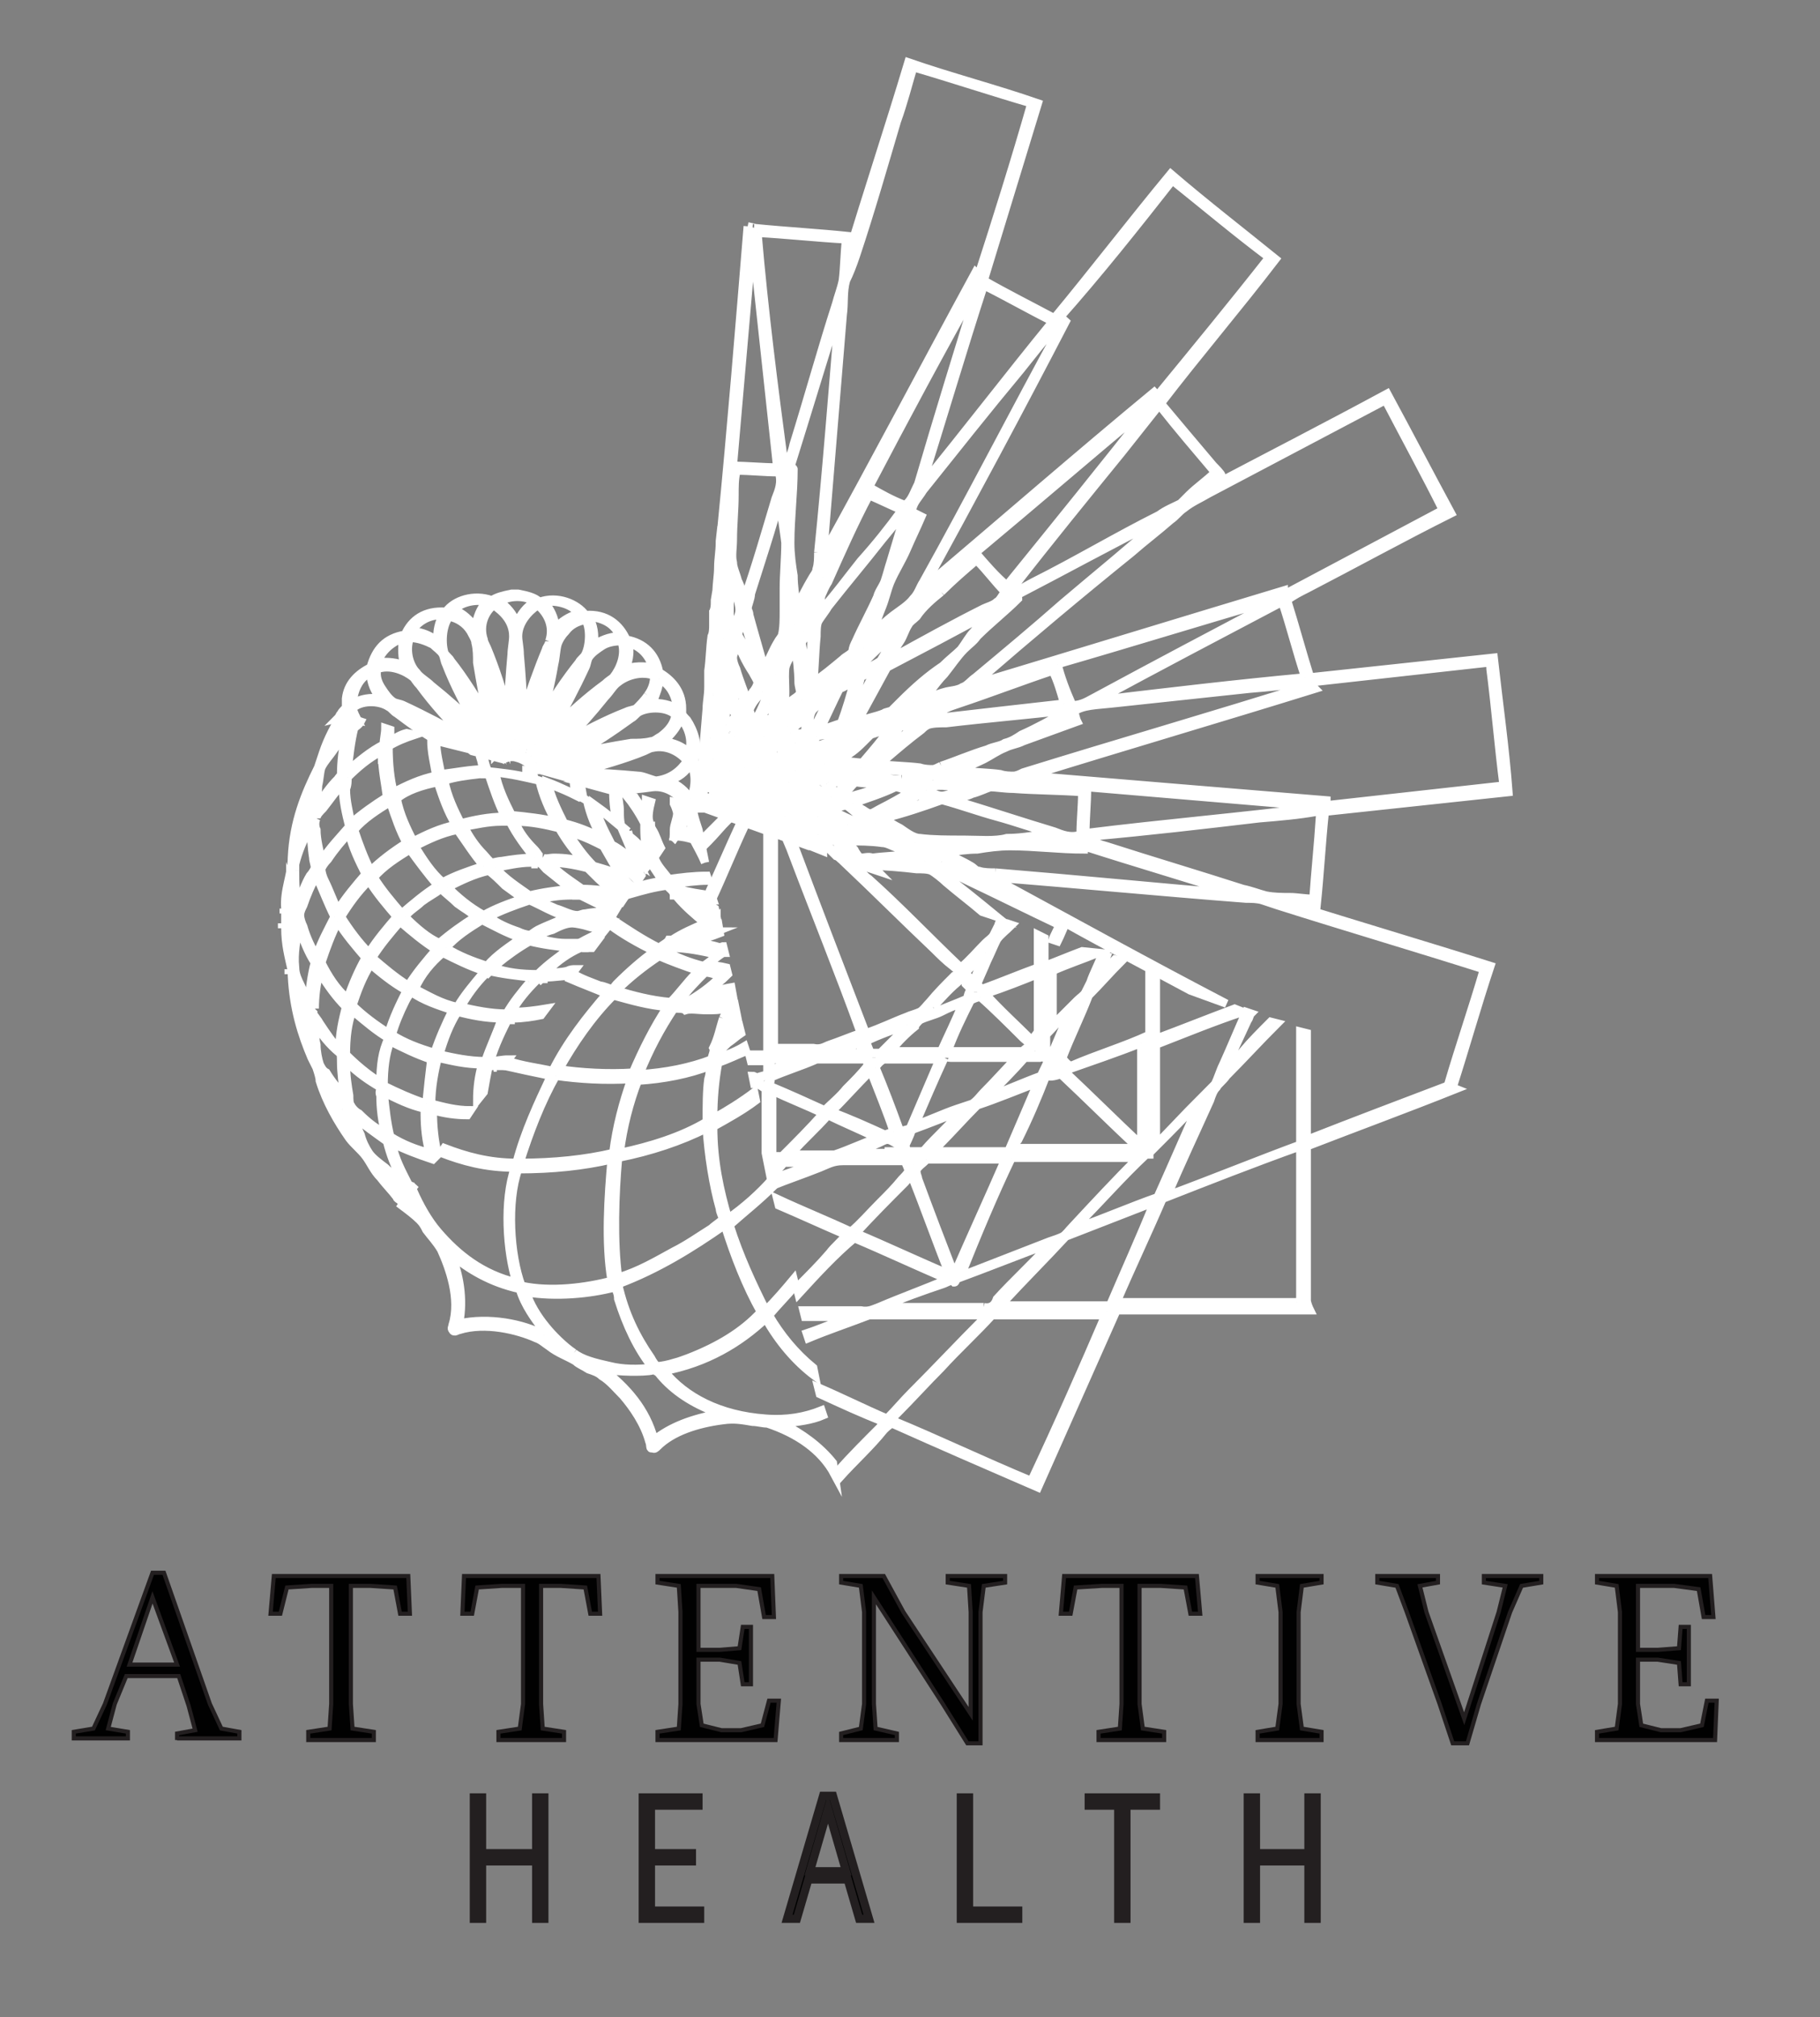<?xml version="1.0" encoding="utf-8"?>
<!-- Generator: Adobe Illustrator 16.0.0, SVG Export Plug-In . SVG Version: 6.00 Build 0)  -->
<!DOCTYPE svg PUBLIC "-//W3C//DTD SVG 1.1//EN" "http://www.w3.org/Graphics/SVG/1.1/DTD/svg11.dtd">
<svg version="1.1" id="Layer_1" xmlns="http://www.w3.org/2000/svg" xmlns:xlink="http://www.w3.org/1999/xlink" x="0px" y="0px"
	 width="111px" height="123px" viewBox="0 0 111 123" enable-background="new 0 0 111 123" xml:space="preserve">
<rect x="0" y="0" width="111" height="123" fill="#808080" stroke="none"/>
<path fill="#010101" stroke="#231F20" stroke-width="0.25" stroke-miterlimit="10" d="M10.8,106.1V105.7l1.1-0.2l-0.4-1.5l-0.6-1.8
	H7.7L7,103.9l-0.4,1.5l1.2,0.199v0.4H4.5v-0.4l1.2-0.199l0.7-1.5l2.9-8H10l2.8,8l0.7,1.5l1.1,0.199v0.4h-3.8V106.1z M9.3,97.4
	l-1.4,4.1h2.9L9.3,97.4z"/>
<polygon fill="#010101" stroke="#231F20" stroke-width="0.25" stroke-miterlimit="10" points="24.4,98.4 24.1,96.8 22.6,96.7 
	21.4,96.7 21.4,103.9 21.5,105.4 22.8,105.6 22.8,106.1 18.8,106.1 18.8,105.6 20.1,105.4 20.2,103.9 20.2,96.7 19,96.7 17.5,96.8 
	17.1,98.4 16.5,98.4 16.7,96.1 24.9,96.1 25,98.4 "/>
<polygon fill="#010101" stroke="#231F20" stroke-width="0.25" stroke-miterlimit="10" points="36,98.4 35.7,96.8 34.2,96.7 33,96.7 
	33,103.9 33.1,105.4 34.4,105.6 34.4,106.1 30.4,106.1 30.4,105.6 31.7,105.4 31.9,103.9 31.9,96.7 30.6,96.7 29.1,96.8 28.8,98.4 
	28.2,98.4 28.3,96.1 36.5,96.1 36.6,98.4 "/>
<polygon fill="#010101" stroke="#231F20" stroke-width="0.25" stroke-miterlimit="10" points="47.3,106.1 40.1,106.1 40.1,105.6 
	41.4,105.4 41.5,103.9 41.5,98.3 41.4,96.7 40.1,96.5 40.1,96.1 47.1,96.1 47.2,98.6 46.6,98.6 46.3,96.9 44.9,96.7 42.6,96.7 
	42.6,100.6 43.9,100.6 45.1,100.5 45.3,99.2 45.8,99.2 45.8,102.7 45.3,102.7 45.1,101.4 43.9,101.2 42.6,101.2 42.6,103.9 
	42.8,105.2 44,105.5 45.2,105.5 46.5,105.2 46.9,103.7 47.5,103.7 "/>
<polygon fill="#010101" stroke="#231F20" stroke-width="0.25" stroke-miterlimit="10" points="60,96.7 59.8,98.3 59.8,106.3 
	59,106.3 57.5,103.9 53.3,97.4 53.3,103.9 53.4,105.4 54.7,105.7 54.7,106.1 51.3,106.1 51.3,105.7 52.5,105.4 52.7,103.9 
	52.7,98.3 52.5,96.7 51.3,96.5 51.3,96.1 53.9,96.1 55.1,98.3 59.2,104.5 59.2,98.3 59.1,96.7 57.8,96.5 57.8,96.1 61.3,96.1 
	61.3,96.5 "/>
<polygon fill="#010101" stroke="#231F20" stroke-width="0.25" stroke-miterlimit="10" points="72.6,98.4 72.3,96.8 70.8,96.7 
	69.5,96.7 69.5,103.9 69.7,105.4 71,105.6 71,106.1 67,106.1 67,105.6 68.3,105.4 68.4,103.9 68.4,96.7 67.2,96.7 65.6,96.8 
	65.3,98.4 64.7,98.4 64.9,96.1 73,96.1 73.2,98.4 "/>
<polygon fill="#010101" stroke="#231F20" stroke-width="0.25" stroke-miterlimit="10" points="76.7,106.1 76.7,105.6 77.9,105.4 
	78.1,103.9 78.1,98.3 77.9,96.7 76.7,96.5 76.7,96.1 80.6,96.1 80.6,96.5 79.4,96.7 79.2,98.3 79.2,103.9 79.4,105.4 80.6,105.6 
	80.6,106.1 "/>
<polygon fill="#010101" stroke="#231F20" stroke-width="0.25" stroke-miterlimit="10" points="92.8,96.7 92.1,98.3 90.2,103.9 
	89.5,106.3 88.6,106.3 87.8,103.9 85.8,98.3 85.2,96.7 84,96.5 84,96.1 87.7,96.1 87.7,96.5 86.6,96.7 87,98.3 89.3,104.8 
	91.4,98.3 91.8,96.7 90.5,96.5 90.5,96.1 94,96.1 94,96.5 "/>
<polygon fill="#010101" stroke="#231F20" stroke-width="0.25" stroke-miterlimit="10" points="104.6,106.1 97.4,106.1 97.4,105.6 
	98.6,105.4 98.8,103.9 98.8,98.3 98.6,96.7 97.4,96.5 97.4,96.1 104.3,96.1 104.5,98.6 103.9,98.6 103.6,96.9 102.1,96.7 99.9,96.7 
	99.9,100.6 101.1,100.6 102.4,100.5 102.5,99.2 103,99.2 103,102.7 102.5,102.7 102.4,101.4 101.1,101.2 99.9,101.2 99.9,103.9 
	100.1,105.2 101.3,105.5 102.5,105.5 103.8,105.2 104.1,103.7 104.7,103.7 "/>
<polygon fill="#010101" stroke="#231F20" stroke-width="0.5" stroke-miterlimit="10" points="29.4,117 28.9,117 28.9,109.6 
	29.4,109.6 29.4,113 32.7,113 32.7,109.6 33.2,109.6 33.2,117 32.7,117 32.7,113.5 29.4,113.5 "/>
<polygon fill="#010101" stroke="#231F20" stroke-width="0.5" stroke-miterlimit="10" points="42.6,110.1 39.7,110.1 39.7,113 
	42.2,113 42.2,113.5 39.7,113.5 39.7,116.5 42.7,116.5 42.7,117 39.2,117 39.2,109.6 42.6,109.6 "/>
<path fill="#010101" stroke="#231F20" stroke-width="0.5" stroke-miterlimit="10" d="M53,117h-0.6l-0.7-2.4h-2.4l-0.7,2.4H48
	l2.2-7.5h0.6L53,117z M50.5,110.3l-1.1,3.8h2.2L50.5,110.3L50.5,110.3z"/>
<polygon fill="#010101" stroke="#231F20" stroke-width="0.5" stroke-miterlimit="10" points="59.1,109.6 59.1,116.5 62.1,116.5 
	62.1,117 58.6,117 58.6,109.6 "/>
<polygon fill="#010101" stroke="#231F20" stroke-width="0.5" stroke-miterlimit="10" points="66.4,110.1 66.4,109.6 70.5,109.6 
	70.5,110.1 68.7,110.1 68.7,117 68.2,117 68.2,110.1 "/>
<polygon fill="#010101" stroke="#231F20" stroke-width="0.5" stroke-miterlimit="10" points="76.6,117 76.1,117 76.1,109.6 
	76.6,109.6 76.6,113 79.8,113 79.8,109.6 80.3,109.6 80.3,117 79.8,117 79.8,113.5 76.6,113.5 "/>
<g>
	<g>
		<path fill="#FFFFFF" stroke="#FFFFFF" stroke-width="0.5" stroke-miterlimit="10" d="M39.7,50.1c0,0.1,0,0.3,0,0.4
			C39.7,50.4,39.7,50.2,39.7,50.1"/>
		<path fill="#FFFFFF" stroke="#FFFFFF" stroke-width="0.5" stroke-miterlimit="10" d="M17.6,55.7v0.6
			C17.6,56.1,17.6,55.8,17.6,55.7"/>
		<path fill="#FFFFFF" stroke="#FFFFFF" stroke-width="0.5" stroke-miterlimit="10" d="M35.5,57.8c0.1,0,0.3,0,0.4,0
			C35.8,57.8,35.6,57.8,35.5,57.8"/>
		<path fill="#FFFFFF" stroke="#FFFFFF" stroke-width="0.5" stroke-miterlimit="10" d="M17.6,59.1c0,0.1,0,0.2,0,0.3
			C17.6,59.4,17.6,59.2,17.6,59.1"/>
		<path fill="#FFFFFF" stroke="#FFFFFF" stroke-width="0.5" stroke-miterlimit="10" d="M30.1,65.1h0.2C30.2,65.1,30.1,65,30.1,65.1"
			/>
		<path fill="#FFFFFF" stroke="#FFFFFF" stroke-width="0.5" stroke-miterlimit="10" d="M41,51.3l0.4-0.6v-0.1l0,0l0.3-0.4
			c0-0.2-0.1-0.3-0.1-0.5c0-0.2,0.1-0.4,0.2-0.6L41.5,49l0,0l0,0l-0.4-0.1V49c0.1,0.2,0.2,0.5,0.2,0.6c0,0.3-0.2,0.7-0.2,1
			C41.1,51,41.1,51.2,41,51.3"/>
		<path fill="#FFFFFF" stroke="#FFFFFF" stroke-width="0.5" stroke-miterlimit="10" d="M24.4,73.2c0.1,0.1,0.1,0.1,0.2,0.2
			l0.2-0.301c0,0,0,0-0.1-0.1c-0.1-0.1-0.3-0.3-0.4-0.4C24,72.2,23.6,71.9,23.3,71.4c0.5,0.3,0.9,0.699,1.4,1
			c0.1,0.1,0.1,0.199,0.2,0.399l0.3-0.399C25.1,72.3,25,72.3,24.9,72.2c-0.4-0.8-0.8-1.5-1-2.5c0.8,0.399,1.6,0.7,2.5,1l0,0l0.3-0.3
			c-0.2-0.801-0.3-1.7-0.3-2.7c0.7,0.2,1.4,0.3,2.1,0.3l0.2-0.3c-0.9,0-1.6-0.2-2.4-0.4c0-1,0.2-2,0.4-2.8c0.9,0.2,1.7,0.4,2.7,0.4
			C29.2,65.6,29.1,66.3,29.1,67.1l0.4-0.5c0.1-0.6,0.2-1.1,0.3-1.6H30h0.2c0.2,0,0.4,0,0.5,0l0.3-0.4c-0.4,0-0.7,0.101-1.1,0.101
			c0.3-1,0.7-1.8,1.1-2.601c0.1,0,0.2,0,0.3,0c0.6,0,1.2-0.1,1.7-0.2l0.3-0.4c-0.6,0.1-1.3,0.2-2.1,0.2c0.4-0.7,0.9-1.3,1.5-1.9
			c0.1-0.1,0.1-0.2,0.2-0.2h0.4c0.5,0,1-0.1,1.5-0.1l0.3-0.4c-0.2,0-0.3,0-0.5,0.1c-0.4,0.1-0.8,0.1-1.3,0.1c0-0.1,0.1-0.1,0.2-0.2
			c0.5-0.5,1.2-1,1.9-1.3c0.1,0,0.3,0,0.4,0c0.1,0,0.2,0,0.3,0l0.3-0.4c-0.1,0-0.2,0-0.3,0c0.1-0.1,0.3-0.1,0.4-0.2l0.4-0.5
			c-0.4,0.2-0.8,0.4-1.2,0.6c-0.2,0.1-0.3,0.2-0.5,0.2c-0.2,0-0.5,0-0.7,0c-0.7,0-1.3-0.2-1.9-0.3c0.3-0.2,0.7-0.4,1.1-0.5
			c0.4-0.2,0.8-0.4,1.2-0.4c0.2,0,0.7,0.1,1,0.2c0.3,0.1,0.6,0.1,0.9,0.1l0.2-0.3c-0.5,0-0.9-0.1-1.3-0.2c0.5-0.2,1-0.2,1.6-0.2
			l0.3-0.5c-0.7-0.2-1.3-0.5-1.8-0.7c0.4,0,0.8,0.1,1.2,0.1c0.3,0.1,0.7,0.1,0.9,0.2l0.2-0.3c-0.7-0.3-1.3-0.8-1.8-1.3
			c0.7,0.2,1.5,0.6,2.1,1l0.2-0.3c-0.6-0.5-1-1.1-1.4-1.8c0.5,0.4,1.1,0.8,1.5,1.2c0.1,0.1,0.1,0.1,0.2,0.2l0.2-0.3
			c-0.4-0.6-0.5-1.3-0.8-2c0.4,0.5,0.8,1,1.1,1.5l0.4-0.5c-0.1-0.5-0.2-1-0.2-1.5c0.2,0.3,0.3,0.7,0.5,1.1l0.2-0.3
			c-0.2-0.4-0.3-0.8-0.5-1.1c-0.1-0.2-0.2-0.3-0.2-0.5c-0.1-0.3,0-0.8,0.1-1.2l-0.3-0.1c0,0.2-0.1,0.4-0.1,0.7
			c-0.2-0.3-0.4-0.6-0.6-0.9l-0.5-0.1c0.4,0.5,0.8,1.1,1.1,1.7c0,0.1,0,0.3,0,0.4c0,0.6,0.1,1.1,0.1,1.6c-0.1,0-0.1-0.1-0.1-0.2
			c-0.2-0.4-0.5-0.7-0.9-1c-0.1-0.1-0.3-0.3-0.4-0.4c-0.2-0.3-0.2-0.8-0.2-1.2c0-0.3-0.1-0.7-0.1-1l-0.3-0.1c0,0.7,0.1,1.3,0.2,1.9
			c-0.6-0.5-1.3-1.1-2-1.5c-0.1-0.3-0.1-0.6-0.2-0.9L35,47.7c0,0.3,0.1,0.5,0.1,0.8c-0.8-0.4-1.6-0.7-2.5-1c0-0.1-0.1-0.3-0.1-0.4
			L32.1,47c0,0.1,0,0.3,0.1,0.4c-0.8-0.2-1.7-0.3-2.7-0.4c-0.1-0.3-0.1-0.5-0.2-0.8l0.2-0.2c0,0.3,0.1,0.6,0.2,0.9
			c-1,0-1.9,0.2-2.8,0.3c-0.1-0.6-0.3-1.3-0.3-2l-0.3-0.1c0,0.8,0.2,1.5,0.3,2.2c-1,0.2-1.8,0.6-2.6,1c-0.2-0.8-0.3-1.7-0.3-2.8
			c0.5-0.3,1-0.5,1.6-0.7l-0.5-0.1c-0.4,0.1-0.7,0.3-1,0.5c0-0.3,0-0.5,0-0.7l-0.3-0.1c0,0.3-0.1,0.7-0.1,1c-0.8,0.4-1.5,1-2.2,1.6
			c0.1-0.9,0.2-1.8,0.4-2.6c0.1-0.1,0.3-0.2,0.4-0.4l-0.6-0.2c0,0.1-0.1,0.2-0.1,0.4c-0.1,0.1-0.1,0.1-0.2,0.2
			c-0.3,0.4-0.6,0.7-0.9,1.1c0.2-0.6,0.5-1.2,0.9-1.8l-0.3-0.1c-0.4,0.7-0.8,1.4-1.1,2.3c-0.1,0.3-0.2,0.6-0.3,0.9
			c-0.8,1.6-1.5,3.3-1.6,5.5c0,1-0.5,2-0.4,3.1c0,0.1,0,0.2,0,0.3v0.6c0,0.1,0,0.2,0,0.3c0,1,0.2,1.7,0.4,2.6c0,0.1,0,0.2,0,0.3
			c0.1,2,0.6,3.6,1.2,5c0.1,0.2,0.2,0.4,0.3,0.6c0.1,0.301,0.2,0.601,0.2,0.801c0.4,1.3,1.1,2.5,1.8,3.5c0.3,0.399,0.7,0.699,1,1.1
			c0.3,0.4,0.5,0.9,0.9,1.3c0.3,0.4,0.7,0.8,1,1.2C24.2,73.1,24.3,73.1,24.4,73.2 M23.8,69.3c-0.2-0.8-0.3-1.7-0.4-2.7
			c0.8,0.4,1.6,0.801,2.5,1c0,0.101,0,0.2,0,0.301c0,0.899,0.1,1.699,0.3,2.399C25.4,70.1,24.6,69.8,23.8,69.3 M23.2,66.8
			c0,0.8,0.1,1.601,0.3,2.3c-0.6-0.3-1.1-0.699-1.6-1.199c-0.2-0.101-0.4-0.301-0.5-0.5C21.3,67.3,21.3,67,21.3,66.8
			c-0.1-0.6-0.2-1.2-0.2-2c0.1,0,0.2,0.101,0.2,0.101c0.5,0.5,1.2,1,1.9,1.399C23.2,66.5,23.1,66.6,23.2,66.8 M23.2,66
			c-0.8-0.5-1.5-1.1-2.1-1.7c0-1,0.1-1.899,0.4-2.7c0.1,0,0.2,0.1,0.2,0.2c0.6,0.5,1.3,1.101,2,1.5C23.3,64.1,23.2,65,23.2,66
			 M22.7,58.4c0.5-0.8,1.1-1.5,1.7-2.2c0.7,0.6,1.4,1.2,2.2,1.7c-0.6,0.7-1.2,1.4-1.7,2.2C24.1,59.6,23.4,59,22.7,58.4 M24.8,60.4
			C24.4,61.2,24,62,23.7,63c-0.8-0.5-1.6-1.1-2.2-1.7c0.3-0.9,0.6-1.7,1.1-2.5C23.2,59.3,23.9,59.9,24.8,60.4 M24.7,55.9
			c0.3-0.4,0.7-0.6,1-0.9c0.4-0.3,0.8-0.5,1.2-0.8c0.3,0.3,0.7,0.6,1,0.9c0.4,0.3,0.8,0.5,1.1,0.8c-0.8,0.5-1.5,1-2.2,1.6
			C26.1,57.2,25.4,56.6,24.7,55.9 M27,58.1c0.8,0.4,1.6,0.8,2.5,1.1l-0.1,0.2c-0.5,0.6-1.1,1.3-1.5,2c-1-0.2-1.8-0.7-2.6-1.1
			C25.7,59.4,26.3,58.7,27,58.1 M27.2,57.8c0.6-0.7,1.4-1.2,2.2-1.7c0.8,0.4,1.5,0.8,2.4,1.1c-0.7,0.5-1.5,1-2.1,1.7
			C28.8,58.6,28,58.3,27.2,57.8 M27.3,54.1c0.8-0.4,1.6-0.8,2.5-1c0.3,0.2,0.7,0.6,1,0.9c0.4,0.3,0.7,0.5,1.1,0.8
			c-0.9,0.3-1.7,0.6-2.4,1C28.6,55.3,27.9,54.7,27.3,54.1 M30.2,52.9c0.7-0.1,1.4-0.3,2.2-0.3c0.1,0,0.3,0,0.4,0
			c0.2,0,0.4,0.3,0.5,0.4c0.5,0.4,1,0.8,1.5,1.2c-0.9,0.1-1.7,0.2-2.5,0.4C31.6,54.1,30.8,53.6,30.2,52.9 M33.1,52.3
			c-0.2,0-0.3-0.3-0.5-0.5c-0.5-0.5-0.9-1-1.2-1.7c1,0,1.9,0.2,2.7,0.4c0.4,0.7,0.9,1.4,1.5,2c-0.6-0.1-1.1-0.2-1.8-0.2
			C33.5,52.3,33.3,52.4,33.1,52.3 M32.6,52.3c-0.7,0-1.4,0.1-2,0.2c-0.2,0-0.5,0.1-0.6,0.1s-0.4-0.4-0.5-0.5
			c-0.5-0.5-0.9-1.1-1.2-1.7c0.7-0.1,1.4-0.3,2.3-0.3c0.1,0,0.4,0,0.5,0C31.5,50.9,32.1,51.7,32.6,52.3 M29.5,52.8
			c-0.9,0.3-1.8,0.6-2.5,1c-0.7-0.6-1.2-1.4-1.7-2.2c0.8-0.4,1.6-0.8,2.6-1C28.4,51.3,28.9,52.1,29.5,52.8 M26.7,54
			c-0.8,0.5-1.5,1.1-2.2,1.7c-0.6-0.7-1.2-1.4-1.7-2.2c0.6-0.7,1.4-1.2,2.2-1.7C25.5,52.5,26.1,53.3,26.7,54 M24.2,55.9L24.2,55.9
			c-0.6,0.7-1.2,1.4-1.7,2.2c-0.6-0.6-1.2-1.4-1.7-2.2c0.5-0.8,1-1.5,1.7-2.2C23,54.5,23.6,55.2,24.2,55.9 M20.6,55.5
			c-0.3-0.6-0.5-1.2-0.8-1.8c-0.1-0.2-0.2-0.5-0.2-0.7c0-0.1,0.2-0.4,0.4-0.6c0.4-0.6,0.9-1.2,1.3-1.6l0,0c0.2,0.9,0.6,1.7,1,2.5
			C21.7,54,21.1,54.7,20.6,55.5 M20.4,55.9c-0.4,0.8-0.8,1.5-1.1,2.4c-0.3-0.5-0.6-1.1-0.8-1.8c-0.1-0.2-0.2-0.5-0.2-0.7
			c0-0.2,0.1-0.4,0.2-0.6c0.2-0.6,0.5-1.3,0.8-1.8C19.7,54.3,20,55.1,20.4,55.9 M20.6,56.2c0.5,0.8,1.1,1.5,1.7,2.2
			c-0.4,0.7-0.8,1.6-1.1,2.5c-0.7-0.6-1.2-1.4-1.6-2.2C19.9,57.8,20.2,57,20.6,56.2 M26,67.3c-0.9-0.3-1.8-0.7-2.6-1.1
			c0-1,0.1-1.9,0.4-2.7l0,0c0.8,0.4,1.6,0.8,2.5,1.1C26.2,65.4,26.1,66.3,26,67.3 M26.5,64.2c-1-0.3-1.8-0.601-2.6-1.101
			c0.2-0.699,0.5-1.399,0.8-2c0.1-0.2,0.2-0.4,0.4-0.6c0.7,0.5,1.6,0.8,2.5,1.1C27.2,62.4,26.8,63.3,26.5,64.2 M29.6,64.7
			c-1,0-1.9-0.2-2.8-0.4c0.3-1,0.6-1.8,1.1-2.6c0.8,0.2,1.7,0.399,2.7,0.399C30.3,63,29.9,63.8,29.6,64.7 M32.3,59.9
			c-0.5,0.6-1,1.2-1.4,1.9c-1,0-1.9-0.2-2.8-0.4c0.4-0.7,0.9-1.4,1.5-2c0.1-0.1,0.1-0.2,0.2-0.2c0.8,0.2,1.7,0.3,2.6,0.4
			C32.5,59.7,32.4,59.8,32.3,59.9 M34.8,57.8c-0.7,0.5-1.4,1-2,1.6c-1,0-1.9-0.1-2.7-0.4c0-0.1,0.1-0.2,0.2-0.2c0.6-0.5,1.3-1,2-1.4
			C33.1,57.6,33.9,57.7,34.8,57.8 M32.8,56.7c-0.2,0.1-0.4,0.3-0.5,0.3c-0.2,0-0.5-0.1-0.7-0.2c-0.6-0.2-1.3-0.5-1.8-0.9
			c0.8-0.4,1.6-0.7,2.5-1c0.7,0.3,1.5,0.8,2.3,1C34,56.2,33.4,56.4,32.8,56.7 M37.3,55.5c-0.6,0.1-1.1,0.1-1.6,0.2
			c-0.2,0-0.3,0.1-0.5,0.1c-0.4,0-0.9-0.3-1.3-0.4c-0.4-0.2-0.8-0.3-1.1-0.5c0.6-0.2,1.3-0.3,2.1-0.3c0.1,0,0.4,0,0.5,0
			C36,54.9,36.6,55.2,37.3,55.5 M37.6,54.4c-0.6-0.1-1.4-0.2-2.1-0.2c-0.7-0.5-1.5-1-2-1.6c1,0,1.8,0.2,2.6,0.4
			c0.1,0.1,0.2,0.2,0.2,0.2C36.7,53.7,37.1,54.1,37.6,54.4 M38.2,53.5c-0.6-0.3-1.3-0.5-2-0.7c-0.6-0.6-1.1-1.3-1.6-2.1
			c0.7,0.2,1.2,0.4,1.8,0.7c0.2,0.1,0.4,0.2,0.6,0.3c0.1,0.1,0.2,0.3,0.3,0.5C37.5,52.7,37.8,53.1,38.2,53.5 M38.3,50.7
			c0.2,0.7,0.4,1.4,0.7,2c-0.6-0.4-1.1-0.9-1.7-1.2c-0.4-0.8-0.8-1.5-1-2.4C37,49.6,37.6,50.1,38.3,50.7 M35.8,48.8
			c0.2,0.9,0.5,1.6,0.9,2.3c-0.7-0.4-1.5-0.7-2.3-0.9c-0.4-0.8-0.8-1.6-1-2.5C34.2,48,35,48.4,35.8,48.8 M32.9,47.6
			c0.2,0.9,0.6,1.8,1,2.5c-0.8-0.2-1.7-0.3-2.7-0.4c-0.4-0.8-0.8-1.6-1-2.6C31.2,47.2,32,47.4,32.9,47.6 M29.3,47.2
			c0.1,0,0.4,0,0.5,0c0.3,0.9,0.6,1.8,1,2.6c-1,0-1.9,0.2-2.7,0.4c-0.4-0.8-0.8-1.6-1-2.6C27.7,47.4,28.4,47.3,29.3,47.2 M26.7,47.7
			c0.3,0.9,0.6,1.8,1.1,2.6c-1,0.2-1.8,0.6-2.6,1c-0.4-0.8-0.8-1.6-1-2.6C24.8,48.2,25.7,47.9,26.7,47.7 M24.8,51.4
			c-0.8,0.5-1.6,1.1-2.2,1.7c-0.4-0.8-0.7-1.6-1-2.5c0.6-0.7,1.4-1.2,2.2-1.7C24.1,49.8,24.4,50.7,24.8,51.4 M21.2,47.4
			c0.6-0.6,1.3-1.2,2.1-1.6c0.1-0.1,0,0.1,0,0.2c0,0.9,0.2,1.8,0.3,2.6c-0.8,0.5-1.5,1-2.2,1.6c-0.1-0.7-0.3-1.3-0.3-2.1
			C21.2,47.9,21.2,47.6,21.2,47.4 M19.4,47.9c0.1-0.4,0.1-0.8,0.2-1.1c0.2-0.4,0.5-0.7,0.7-1c0.2-0.3,0.5-0.7,0.8-0.9
			c-0.2,0.7-0.3,1.5-0.3,2.4c-0.1,0.1-0.1,0.2-0.2,0.2c-0.5,0.5-0.9,1.1-1.3,1.7C19.3,48.8,19.4,48.3,19.4,47.9 M19.3,49.9
			c0-0.2,0.2-0.4,0.4-0.6c0.4-0.5,0.8-1.1,1.2-1.5c0,1,0.2,1.8,0.4,2.6c-0.6,0.7-1.2,1.3-1.7,2.1c-0.1-0.6-0.3-1.3-0.3-1.9
			C19.2,50.4,19.2,50.1,19.3,49.9 M19,48.1c0,0.3-0.1,0.9-0.1,1.3c0,0.1,0,0.3,0,0.4c-0.1,0.3-0.3,0.5-0.4,0.8
			c-0.1,0.3-0.3,0.6-0.4,0.9C18.2,50.2,18.6,49.1,19,48.1 M18,52.7c0.2-0.8,0.5-1.5,0.9-2.2c0.1,0.6,0.1,1.2,0.2,1.8
			c0,0.2,0.1,0.4,0.1,0.6c0,0.1-0.2,0.4-0.3,0.5c-0.3,0.5-0.5,1.1-0.7,1.7c-0.2-0.6-0.2-1.3-0.2-2C18,53.1,18,52.8,18,52.7
			 M17.7,57.6c-0.1-0.4-0.1-0.9-0.1-1.4c0-0.1,0-0.4,0-0.6c0-0.6,0.1-1,0.1-1.5c0.1,0.3,0.1,0.6,0.1,0.9c0.1,0.3,0.2,0.6,0.2,0.8
			c0,0.3-0.1,0.6-0.2,0.9C17.8,57,17.7,57.3,17.7,57.6 M18.2,56.5C18.3,56.5,18.3,56.5,18.2,56.5c0.3,0.8,0.6,1.6,1,2.2
			c-0.2,0.7-0.3,1.6-0.4,2.4c-0.2-0.3-0.3-0.7-0.5-1.1c-0.1-0.2-0.3-0.6-0.3-1C17.9,58.1,18.1,57.3,18.2,56.5 M18,60.3
			c0.2,0.6,0.5,1.1,0.7,1.6c0,0.1,0,0.3,0,0.4c0,0.5,0.1,0.9,0.1,1.3C18.5,62.7,18.2,61.6,18,60.3 M19.2,61.5c0-0.7,0.1-1.6,0.3-2.2
			c0.5,0.8,1,1.5,1.6,2.1c-0.2,0.8-0.4,1.6-0.4,2.6c-0.4-0.4-0.8-1-1.2-1.6c-0.1-0.2-0.3-0.4-0.4-0.601
			C19.1,61.7,19.1,61.6,19.2,61.5 M19.5,64.9c-0.1-0.301-0.2-0.801-0.2-1.2c-0.1-0.4-0.1-0.8-0.1-1.3c0.4,0.699,0.9,1.3,1.5,1.8
			c0.1,0,0.1,0.3,0.1,0.5c0,0.7,0.1,1.399,0.2,2.1C20.6,66.4,20.2,65.9,19.9,65.4C19.7,65.3,19.6,65.1,19.5,64.9 M19.9,66.2
			c0.4,0.5,0.7,0.899,1.2,1.3c0.1,0.6,0.4,1.1,0.5,1.7C20.9,68.4,20.4,67.3,19.9,66.2 M22.5,70.3c-0.2-0.3-0.4-0.7-0.5-1.1
			c-0.2-0.4-0.3-0.7-0.4-1.101c0.6,0.5,1.3,1,2,1.5c0.2,0.801,0.5,1.601,0.9,2.301c-0.4-0.2-0.7-0.4-1-0.7
			C23.1,70.9,22.7,70.6,22.5,70.3"/>
		<path fill="#FFFFFF" stroke="#FFFFFF" stroke-width="0.5" stroke-miterlimit="10" d="M21.1,44.4c0.1-0.1,0.1-0.1,0.2-0.2
			C21.2,44.3,21.2,44.3,21.1,44.4"/>
		<path fill="#FFFFFF" stroke="#FFFFFF" stroke-width="0.5" stroke-miterlimit="10" d="M20.6,47.5c0.1-0.1,0.1-0.2,0.2-0.2
			C20.8,47.4,20.7,47.5,20.6,47.5"/>
		<path fill="#FFFFFF" stroke="#FFFFFF" stroke-width="0.5" stroke-miterlimit="10" d="M23.3,45.8c0.1-0.1,0,0.1,0,0.2
			C23.3,46,23.4,45.9,23.3,45.8L23.3,45.8z"/>
		<path fill="#FFFFFF" stroke="#FFFFFF" stroke-width="0.5" stroke-miterlimit="10" d="M29.6,59.5c0.1-0.1,0.1-0.2,0.2-0.2
			C29.8,59.3,29.7,59.4,29.6,59.5"/>
		<path fill="#FFFFFF" stroke="#FFFFFF" stroke-width="0.5" stroke-miterlimit="10" d="M32.8,59.9c0.1-0.1,0.1-0.2,0.2-0.2l0,0
			C32.9,59.8,32.9,59.8,32.8,59.9"/>
		<path fill="#FFFFFF" stroke="#FFFFFF" stroke-width="0.5" stroke-miterlimit="10" d="M24.3,72.7c0.1,0.1,0.3,0.3,0.4,0.399
			C24.6,72.9,24.4,72.8,24.3,72.7"/>
		<path fill="#FFFFFF" stroke="#FFFFFF" stroke-width="0.5" stroke-miterlimit="10" d="M17.3,55.4c0,0.1,0,0.2,0,0.3V55.4L17.3,55.4
			z"/>
		<path fill="#FFFFFF" stroke="#FFFFFF" stroke-width="0.5" stroke-miterlimit="10" d="M17.2,56.3c0,0.1,0,0.2,0,0.3l0,0V56.3z"/>
		<path fill="#FFFFFF" stroke="#FFFFFF" stroke-width="0.5" stroke-miterlimit="10" d="M29.3,47.2c0.1,0,0.4,0,0.5,0H29.3z"/>
		<path fill="#FFFFFF" stroke="#FFFFFF" stroke-width="0.5" stroke-miterlimit="10" d="M30.5,50.1c0.1,0,0.4,0,0.5,0H30.5z"/>
		<path fill="#FFFFFF" stroke="#FFFFFF" stroke-width="0.5" stroke-miterlimit="10" d="M32.4,52.7c0.1,0,0.3,0,0.4,0
			C32.7,52.7,32.5,52.6,32.4,52.7"/>
		<path fill="#FFFFFF" stroke="#FFFFFF" stroke-width="0.5" stroke-miterlimit="10" d="M34.9,54.6c0.1,0,0.4,0,0.5,0H34.9z"/>
		<path fill="#FFFFFF" stroke="#FFFFFF" stroke-width="0.5" stroke-miterlimit="10" d="M33,59.7h0.4C33.3,59.7,33.1,59.7,33,59.7
			L33,59.7z"/>
		<path fill="#FFFFFF" stroke="#FFFFFF" stroke-width="0.5" stroke-miterlimit="10" d="M18,52.7v0.4C18,53.1,18,52.8,18,52.7"/>
		<path fill="#FFFFFF" stroke="#FFFFFF" stroke-width="0.5" stroke-miterlimit="10" d="M31.1,62.2c0.1,0,0.2,0,0.3,0
			C31.3,62.2,31.2,62.2,31.1,62.2"/>
	</g>
	<g>
		<path fill="#FFFFFF" stroke="#FFFFFF" stroke-width="0.5" stroke-miterlimit="10" d="M21,43.7c0.1-0.1,0.1-0.2,0.2-0.2
			c0,0,0,0,0.1,0c0,0.1,0.1,0.2,0.1,0.3l0.4,0.1c-0.1-0.2-0.2-0.4-0.3-0.7c0.5-0.5,1.6-0.5,2.2-0.1c0.2,0.1,0.3,0.3,0.5,0.4
			c0.8,0.6,1.6,1.2,2.5,1.7l1.2,0.3c-1-0.5-1.9-1.2-2.8-1.8c1.3,0.6,2.7,1.3,3.7,2.1l1.9,0.5c0.2-0.1,0.5-0.2,0.8-0.1
			c0.4,0.1,0.7,0.3,0.9,0.6l2.5,0.7c1.2-0.1,2.6,0.1,3.7,0.2c-0.7,0.1-1.6,0.2-2.4,0.2l1.1,0.3c0.9,0,1.8-0.1,2.5-0.2
			c0.9-0.1,1.7,0.5,2,1.2c-0.1,0.1-0.1,0.1-0.2,0.2l0.7,0.2c0-0.1-0.1-0.2-0.1-0.3c0.3-0.3,0.4-0.8,0.5-1.3v-0.4
			c-0.1-0.5-0.2-0.9-0.4-1.2c0.4-0.9,0-1.9-0.4-2.5c-0.1-0.1-0.3-0.3-0.3-0.4s0-0.2,0-0.3c0-1.1-0.7-1.8-1.4-2.2
			c-0.2-1.1-0.9-1.8-2-2c-0.4-0.9-1.2-1.6-2.5-1.5c-0.5-0.7-1.7-1.2-2.8-0.8c-0.3-0.3-0.8-0.4-1.3-0.5h-0.4
			c-0.5,0.1-0.9,0.2-1.2,0.4c-1.1-0.4-2.3,0-2.8,0.7c-1.3-0.1-2.1,0.5-2.5,1.4c-1.2,0.2-1.8,0.9-2.1,2c-0.8,0.4-1.4,1-1.5,1.9
			c0,0.1,0,0.3,0,0.5c0,0.1-0.2,0.2-0.3,0.4c-0.1,0.1-0.1,0.2-0.2,0.3L21,43.7z M26.3,42.2c1.2,1,2.5,2.1,3.5,3.5
			C28.4,44.8,27.3,43.5,26.3,42.2 M30.2,46c0-0.1,0-0.1,0-0.1S30.3,45.9,30.2,46L30.2,46z M27.8,41.1c0.9,1.3,1.8,2.6,2.4,4.3
			C29.2,44.2,28.5,42.6,27.8,41.1 M30.7,45.8c-0.1,0-0.1-0.1-0.1-0.2C30.7,45.7,30.8,45.7,30.7,45.8 M29.6,40.4
			c0.5,1.5,1.1,3,1.2,4.8C30.2,43.8,29.8,42.1,29.6,40.4 M31.2,45.7c-0.1,0-0.1-0.1-0.1-0.2C31.2,45.6,31.2,45.7,31.2,45.7
			 M31.4,45.1c-0.3-1.5-0.1-3.4,0-4.9C31.6,41.7,31.7,43.7,31.4,45.1 M31.7,45.7c-0.1,0,0-0.1,0-0.2C31.7,45.6,31.7,45.7,31.7,45.7
			 M32.1,45.9L32.1,45.9c-0.1,0,0-0.1,0-0.2C32.2,45.7,32.1,45.8,32.1,45.9 M32,45.2c0.1-1.8,0.8-3.2,1.3-4.7
			C33.1,42.2,32.7,43.8,32,45.2 M32.4,46.1c0-0.1,0.1-0.1,0.1-0.2C32.6,46,32.5,46.1,32.4,46.1 M32.7,46.5c0-0.1,0.1-0.1,0.1-0.1
			S32.8,46.5,32.7,46.5 M32.6,45.4c0.6-1.6,1.6-2.9,2.5-4.2C34.4,42.7,33.6,44.4,32.6,45.4 M32.9,46.9c0-0.1,0.1-0.1,0.2-0.1
			C33.1,46.8,33,46.9,32.9,46.9 M33.1,45.9c0.9-1.4,2.2-2.4,3.5-3.5C35.6,43.7,34.4,44.9,33.1,45.9 M33.4,46.4
			c1.1-1,2.7-1.7,4.3-2.4C36.4,44.9,35,45.8,33.4,46.4 M38.5,43.8c0.2-0.1,0.3-0.3,0.5-0.4c0.6-0.3,1.7-0.3,2.2,0.2
			c-0.1,0.6-0.5,1-0.9,1.3c-0.2,0.1-0.4,0.3-0.6,0.3c-0.4,0.1-0.8,0.1-1.2,0.1c-1.2,0.2-2.4,0.4-3.4,0.7
			C36.2,45.4,37.4,44.6,38.5,43.8 M38.3,45.7L38.3,45.7c0.1,0,0,0.1-0.1,0.1c-0.1,0-0.2,0.1-0.3,0.1c-1.3,0.5-2.7,0.9-4.2,1
			C34.9,46.3,36.6,46,38.3,45.7 M38.9,47.3c-1.1-0.1-2.4-0.2-3.6-0.2c1.3-0.4,2.8-0.8,4-1.3c0.2-0.1,0.4-0.2,0.5-0.2
			c0.9-0.2,1.7,0.3,2.1,0.8c-0.4,0.6-1,1.1-1.9,1.2C39.6,47.5,39.2,47.3,38.9,47.3 M42.1,48.7c-0.3-0.5-0.7-0.8-1.3-1.1
			c0.6-0.2,1-0.5,1.3-1C42.5,47.1,42.4,48.2,42.1,48.7 M42,45.9c-0.1,0.1-0.1-0.1-0.1-0.1c-0.3-0.3-0.8-0.5-1.4-0.6
			c0.4-0.4,0.8-0.8,1-1.4C41.9,44.2,42.3,45.1,42,45.9 M40.2,41.4L40.2,41.4c0.6,0.3,1,0.9,1.1,1.8c-0.4-0.2-1-0.4-1.6-0.3
			c0-0.1,0.1-0.2,0.2-0.3C40,42.3,40.2,41.9,40.2,41.4 M39.5,42.4c-0.2,0.3-0.5,0.6-0.7,0.8c-0.2,0.1-0.4,0.1-0.6,0.2
			c-1.3,0.5-2.6,1.2-3.7,1.8c0.8-0.8,1.6-1.7,2.4-2.7c0.3-0.3,0.5-0.7,0.8-0.9c0.5-0.4,1.4-0.7,2.2-0.4C39.9,41.6,39.8,42,39.5,42.4
			 M38.3,39.2c0.8,0.2,1.3,0.8,1.5,1.5c-0.5-0.1-1.2-0.1-1.7,0.1C38.3,40.5,38.5,39.8,38.3,39.2 M37.8,38.8c-0.7,0-1.2,0.3-1.6,0.5
			c0.1-0.6,0-1.2-0.3-1.7C36.9,37.7,37.5,38.1,37.8,38.8 M36.7,39.4c0.3-0.2,0.7-0.3,1.2-0.3c0.3,0.8-0.1,1.7-0.5,2.2
			c-0.1,0.1-0.3,0.2-0.5,0.4c-1.1,0.8-2.2,1.8-3.1,2.7c0.6-1.1,1.3-2.4,1.9-3.7c0.1-0.2,0.1-0.4,0.2-0.6
			C36.1,39.8,36.4,39.6,36.7,39.4 M35.7,39.9c-0.1,0.2-0.3,0.3-0.4,0.5c-0.8,1-1.7,2.3-2.3,3.5c0.3-1,0.6-2.2,0.8-3.4
			c0.1-0.4,0.1-0.8,0.2-1.2c0.1-0.3,0.3-0.6,0.5-0.8c0.3-0.4,0.7-0.6,1.2-0.7C36,38.2,36,39.3,35.7,39.9 M35.3,37.4
			c-0.6,0.2-1.1,0.5-1.4,0.9c-0.1-0.7-0.3-1.1-0.7-1.6C34.1,36.6,34.9,36.9,35.3,37.4 M33.5,39.1c0,0.2-0.2,0.4-0.2,0.5
			c-0.5,1.2-1,2.6-1.4,3.9c0-1.2-0.1-2.5-0.2-3.6c0-0.4-0.1-0.8-0.1-1.1c0-0.8,0.6-1.5,1.2-1.9C33.4,37.4,33.8,38.2,33.5,39.1
			 M32.6,36.7c-0.5,0.3-0.8,0.7-1.1,1.3c-0.2-0.6-0.6-1-1-1.3C31,36.3,32.1,36.3,32.6,36.7 M30.1,36.9c0.6,0.4,1.2,1,1.2,1.9
			c0,0.3-0.1,0.8-0.1,1.1C31.1,41,31,42.3,31,43.5c-0.3-1.3-0.8-2.8-1.3-4c-0.1-0.2-0.2-0.4-0.2-0.5C29.2,38.1,29.6,37.3,30.1,36.9
			 M29.7,36.7c0.1,0.1-0.1,0.1-0.1,0.1c-0.3,0.3-0.5,0.8-0.6,1.4c-0.4-0.4-0.7-0.8-1.3-1C28,36.8,28.9,36.5,29.7,36.7 M27.4,37.6
			c0.5,0.1,1,0.4,1.3,0.9c0.1,0.2,0.3,0.5,0.3,0.7c0.1,0.4,0.1,0.8,0.1,1.2c0.2,1.2,0.4,2.4,0.7,3.4c-0.7-1.2-1.5-2.5-2.3-3.5
			c-0.1-0.2-0.3-0.3-0.4-0.5C26.9,39.1,27,38.1,27.4,37.6 M27,37.5c-0.2,0.4-0.4,1-0.3,1.6c-0.1,0-0.2-0.1-0.3-0.2
			c-0.3-0.2-0.8-0.4-1.3-0.4C25.5,37.9,26.1,37.5,27,37.5 M25,38.9c0.5,0,1,0.2,1.4,0.4c0.2,0.2,0.5,0.4,0.6,0.6
			c0.1,0.2,0.1,0.4,0.2,0.6c0.5,1.3,1.2,2.6,1.8,3.7c-0.8-0.8-1.7-1.6-2.7-2.4c-0.3-0.3-0.7-0.5-0.9-0.8C25,40.6,24.7,39.7,25,38.9
			 M24.6,38.9c-0.1,0.5-0.1,1.3,0.1,1.7c-0.4-0.2-1.1-0.3-1.7-0.2C23.3,39.7,23.8,39.2,24.6,38.9 M23,40.8c0.8-0.3,1.7,0.1,2.2,0.5
			c0.1,0.1,0.2,0.3,0.4,0.5c0.8,1.1,1.8,2.2,2.7,3.1c-1.1-0.6-2.4-1.3-3.7-1.9c-0.2-0.1-0.4-0.1-0.6-0.2c-0.3-0.2-0.5-0.5-0.7-0.8
			C23.1,41.7,22.9,41.3,23,40.8 M22.6,41L22.6,41c0,0.7,0.3,1.2,0.6,1.6c-0.6-0.1-1.2,0-1.7,0.3C21.6,41.9,22,41.3,22.6,41"/>
		<path fill="#FFFFFF" stroke="#FFFFFF" stroke-width="0.5" stroke-miterlimit="10" d="M45.6,13.8c-0.5,6.1-1,12.3-1.6,18.4
			c0,0,0,0,0-0.1L43.9,33v0.1c0,0.5-0.1,1-0.1,1.5s-0.1,1-0.1,1.5c0,0,0,0,0-0.1l-0.1,0.6c0,0,0,0,0,0.1c0,0.2,0,0.4-0.1,0.6
			c0,0,0,0,0-0.1V38v0.1c0,0.2,0,0.5-0.1,0.7c-0.1,0.7-0.1,1.4-0.2,2.1l0,0v0.5c0,0,0,0,0,0.1l0,0v0.4l0,0c0,0.5-0.1,0.9-0.1,1.3
			l0,0l-0.5,6l0.4,0.1c-0.1-0.2,0.4-0.3,0.4-0.1c-0.1,0.1-0.2,0.1-0.4,0.1l6.1,2.2c0-0.1,0.1-0.1,0.2-0.3c0.1,0,0.1,0.1,0.1,0.2
			c-0.1,0-0.1,0.1-0.2,0.1l1,0.4c0-0.2-0.1-0.4,0-0.5c0.2,0,0.3,0.2,0.4,0.4c0.1,0.1,0.3,0.3,0.4,0.4l0,0l1.4,0.5l0,0
			c0.1,0,0.2,0,0.3,0c0.1,0,0.2,0.1,0.2,0.2l0.6,0.2c-0.1-0.1-0.2-0.2-0.3-0.3c0.7,0,1.9,0.1,2.7,0.2c0.3,0,0.7,0,0.9,0.1
			s0.7,0.5,0.9,0.7c0.7,0.6,1.5,1.2,2.2,1.8l0.899,0.3c-1.1-0.9-2.2-1.8-3.399-2.7c0.199,0.1,0.6,0,0.8,0.1c0.2,0.1,0.6,0.3,0.8,0.4
			c1.9,0.9,3.7,1.8,5.6,2.7c-0.1,0.3-0.3,0.6-0.399,0.9l0.3,0.1c0.2-0.4,0.3-0.7,0.5-1.1c2.5,1.4,5,2.7,7.6,4.1l2.2,0.8
			c-4.8-2.5-9.5-5.1-14.3-7.7l0,0c5.1,0.4,10.3,0.9,15.5,1.3c0.3,0,0.7,0,1,0.1s0.6,0.2,0.9,0.3c4.1,1.3,8.5,2.6,12.6,3.9
			c-0.7,2.4-1.5,4.7-2.2,7.1l0.3,0.1c0.801-2.5,1.5-5,2.301-7.4c-4.101-1.3-8.2-2.5-12.301-3.8c0.5,0,1.101,0.1,1.7,0.1
			c0.2-1.9,0.3-3.8,0.5-5.7c3.7-0.4,7.5-0.8,11.2-1.2c-0.2-2.7-0.6-5.5-0.9-8.2c-3.699,0.4-7.5,0.8-11.199,1.2
			c-0.5-1.6-0.9-3.1-1.4-4.7c0.4-0.3,0.8-0.5,1.2-0.7c2.899-1.5,5.8-3.1,8.8-4.6c-1.3-2.4-2.6-4.9-3.9-7.3
			C80.9,26,77.2,27.9,73.4,29.9c-0.101,0,0.1-0.1,0.1-0.1c0.2-0.2,0.5-0.4,0.7-0.6l0.3-0.2c0-0.1-0.4-0.5-0.5-0.6
			c-1.1-1.3-2.2-2.6-3.2-3.8c2.3-3,4.7-5.8,7-8.8c-2.1-1.7-4.3-3.4-6.399-5.2c-2.4,2.9-4.7,5.9-7.101,8.8
			c-1.5-0.8-2.899-1.5-4.3-2.3c1.1-3.6,2.2-7.2,3.3-10.8c-2.6-0.9-5.3-1.6-7.9-2.5c-1.2,4-2.5,7.9-3.7,11.9c0-0.4,0.1-0.9,0.1-1.3
			c-1.9-0.2-3.8-0.3-5.8-0.5C46.1,13.9,45.6,13.8,45.6,13.8 M44.7,32.9c0-0.9,0.1-1.8,0.1-2.7c0-0.5,0-1,0.1-1.4v-0.1
			c0.9,0,1.7,0.1,2.6,0.1c0.2,0.6,0,1.1-0.2,1.6c-0.6,2-1.2,4.1-1.9,6.1c-0.1-0.3-0.2-0.7-0.4-1.1c-0.1-0.4-0.3-0.8-0.3-1.1
			C44.6,33.9,44.7,33.4,44.7,32.9 M57.4,36.1c0.699-0.7,1.399-1.3,2.1-1.9h0.1c0.601,0.6,1.101,1.3,1.7,1.9
			c-0.2,0.2-0.3,0.5-0.5,0.6c-0.2,0.2-0.6,0.3-0.8,0.4c-1.8,0.9-3.8,2-5.6,3c0.1-0.4,0.3-0.7,0.5-1c0.2-0.3,0.3-0.7,0.5-1
			c0.1-0.2,0.3-0.3,0.5-0.5C56.3,37,56.9,36.5,57.4,36.1 M55.9,36.9c0.4-0.6,1.1-1,1.7-1.5C57.1,35.9,56.5,36.5,55.9,36.9
			C55.9,36.9,55.9,37,55.9,36.9 M62,36.3c2.9-1.5,5.8-3.1,8.8-4.6c-1.899,1.7-4,3.4-6,5.1c-1.7,1.5-3.5,3-5.3,4.5
			c-0.3,0.2-0.5,0.5-0.8,0.6c-0.3,0.2-0.8,0.2-1.101,0.3c-0.399,0.1-0.8,0.3-1.1,0.4c0-0.1,0.1-0.2,0.2-0.4
			c0.3-0.4,0.6-0.8,0.899-1.1c0.4-0.5,0.801-1.1,1.2-1.5c0.3-0.3,0.601-0.5,0.8-0.8c0.801-0.8,1.7-1.5,2.5-2.3
			C62.1,36.4,61.9,36.4,62,36.3 M61.8,48.1c1.3,0.1,2.8,0.1,4.2,0.2c0,0.9-0.1,1.7-0.1,2.6c-0.601,0.2-1.101,0-1.601-0.2
			c-2-0.6-4.1-1.3-6.1-1.9c0.3-0.2,0.7-0.2,1.1-0.4c0.4-0.1,0.8-0.3,1.101-0.4C60.7,48,61.3,48.1,61.8,48.1 M61.4,47.8
			c0.1-0.1,0.3-0.1,0.399-0.1c0.9,0.1,1.9,0.2,2.8,0.2C63.6,47.9,62.5,47.8,61.4,47.8 M58.8,51.2c-1,0-1.899,0-2.7-0.1
			c-0.399,0-0.899-0.4-1.2-0.6c-0.4-0.2-0.7-0.4-1-0.6c1.2-0.3,2.4-0.7,3.5-1.1h0.1c1.1,0.3,2.2,0.7,3.3,1c1.101,0.3,2.2,0.7,3.3,1
			c-0.8,0.1-1.699,0.3-2.699,0.3C60.7,51.3,59.7,51.2,58.8,51.2 M59.1,51.5c-0.3,0.1-0.6,0.1-1,0.1c-0.3,0-0.699,0.1-1,0.1
			c-0.199,0-0.399-0.2-0.6-0.3C57.4,51.5,58.3,51.5,59.1,51.5 M50.5,47.7c0.4,0,0.8,0,1.2,0c0,0.1-0.2,0.2-0.3,0.3s-0.2,0.2-0.4,0.3
			c-0.2-0.2-0.4-0.3-0.6-0.5C50.5,47.8,50.6,47.8,50.5,47.7 M49.4,46.9c-0.1-0.1-0.1-0.2-0.2-0.4h0.2C49.3,46.7,49.4,46.8,49.4,46.9
			 M49.2,42c-0.1-0.6-0.2-1.4-0.2-2.1c0-0.2-0.1-0.5-0.1-0.7c0-0.2,0.6-0.6,0.6-0.9C49.5,39.6,49.4,40.9,49.2,42 M48.1,47.7
			c0,0.2-0.2,0.4-0.5,0.4V48C47.8,47.8,48,47.7,48.1,47.7 M47.9,45.2c0-0.1,0.1-0.1,0.1-0.1C48,45.2,48,45.2,47.9,45.2 M48,45.5
			c0.1,0,0.1,0,0.2,0c0,0.1,0.1,0.1,0.1,0.2C48.2,45.7,48.1,45.6,48,45.5 M48,44.3c-0.1-0.1-0.2-0.3-0.1-0.6
			c0.4-0.2,0.7-0.4,1.1-0.6c0.1,0.2-0.1,0.3-0.2,0.4C48.5,43.8,48.2,44.1,48,44.3 M47.9,40.7c0.1-0.4,0.4-0.8,0.6-1.1
			c0.1,0.4,0.2,1.4,0.2,2c0,0.2,0.1,0.5,0.1,0.6c0,0.2-0.4,0.4-0.5,0.5c-0.2,0.2-0.3,0.3-0.5,0.4C48,42.4,47.8,41.4,47.9,40.7
			 M49,37.1c0.3-0.5,0.5-1,0.8-1.5c0.1,0.6-0.3,1.1-0.5,1.5c-0.2,0.3-0.3,0.7-0.5,1C48.6,37.6,48.8,37.4,49,37.1 M48.9,42.7
			C48.9,42.7,48.9,42.8,48.9,42.7c0,0.2-0.2,0.2-0.2,0.3C48.6,42.9,48.8,42.8,48.9,42.7 M49,38.5c0.1-0.4,0.4-0.9,0.6-1.4
			c0,0.2,0,0.4,0,0.6C49.5,38,49.1,38.3,49,38.5 M49.6,42.2c0.6-0.6,1.3-1.1,2-1.7c-0.2,1-1.1,1.6-2,2
			C49.5,42.4,49.6,42.3,49.6,42.2 M51.2,42c0.3-0.1,0.6-0.3,0.9-0.5c-0.2,0.8-0.5,1.8-0.8,2.6c-0.4,0.1-0.8,0.3-1.3,0.4
			C50.4,43.7,50.8,42.8,51.2,42 M53.3,37.7c-0.1,0.4-0.3,0.8-0.4,1.2c-0.1,0.1-0.2,0.2-0.4,0.3C52.8,38.7,53.1,38.1,53.3,37.7
			C53.3,37.6,53.4,37.6,53.3,37.7 M52.6,44.6c-0.3,0.2-0.7,0.2-1,0.4c-0.1-0.1,0.1-0.2,0.1-0.3C52,44.7,52.3,44.6,52.6,44.6
			 M51.7,44c0.2-0.9,0.6-1.8,0.8-2.7c0.3-0.2,0.6-0.3,0.9-0.5C52.9,41.9,52.3,42.9,51.7,44 M51.9,44.4c0.1-0.1,0.3-0.1,0.4-0.2
			c0.4-0.1,0.9-0.3,1.4-0.4c0,0-0.3,0.4-0.5,0.5C52.9,44.3,52.3,44.2,51.9,44.4 M52.7,45.2c0.1-0.1,0.3-0.3,0.4-0.4
			c0.3-0.1,0.9-0.3,1.2-0.4c-0.5,0.7-1.1,1.4-1.7,2.1c-0.4,0-0.8-0.1-1.3-0.1c0,0,0.1-0.1,0.1-0.2C52,45.9,52.4,45.5,52.7,45.2
			 M54,44c0.1-0.1,0.3-0.4,0.5-0.5s0.5-0.1,0.8-0.2c0,0.2-0.3,0.4-0.4,0.5c-0.3,0.1-0.6,0.3-1,0.3L54,44 M52.8,47.4c0,0-0.2,0-0.1,0
			H52.8 M52.5,46.8c0,0.1-0.1,0.1-0.1,0.1c-0.2,0-0.3-0.1-0.5-0.1C52.1,46.8,52.3,46.8,52.5,46.8 M54.1,47.8c-0.6,0.3-1.3,0.5-2,0.7
			c-0.2,0.1-0.4,0.2-0.6,0.1c0-0.1,0.1-0.3,0.2-0.4c0.2-0.2,0.3-0.4,0.5-0.5C52.9,47.8,53.5,47.8,54.1,47.8 M51.6,49.1
			c0.3,0.2,0.6,0.5,1,0.8c-0.1,0.1-0.3,0.2-0.4,0.2c-0.5-0.2-0.9-0.4-1.3-0.6C50.9,49.2,51.3,49.2,51.6,49.1 M52,49
			c0.8-0.3,1.8-0.6,2.6-1l0,0c0.3,0,0.6,0.2,0.9,0.3c-0.5,0.3-1.2,0.7-1.8,1c-0.2,0.1-0.5,0.3-0.6,0.3c-0.2,0-0.4-0.2-0.6-0.3
			C52.3,49.2,52.2,49.1,52,49 M55.4,47.9c0.2,0,0.6,0,0.9,0C56.1,48.2,55.7,48,55.4,47.9 M53.5,49.8c0.8-0.5,1.7-0.9,2.5-1.3
			c0.3,0.1,0.6,0.2,1,0.3C55.8,49.1,54.7,49.4,53.5,49.8L53.5,49.8 M56.5,48.2c0.3-0.4,1.1-0.3,1.8-0.2c0.4,0,0.7,0,1,0
			c-0.5,0.2-1.2,0.4-1.7,0.5l0,0C57.2,48.6,56.9,48.3,56.5,48.2 M56.9,47.6c-0.301,0.1-0.601-0.1-0.9,0c0.5-0.2,0.9-0.4,1.5-0.3
			C57.3,47.3,57.1,47.6,56.9,47.6 M55,47.5c-0.7,0.1-1.4-0.2-2-0.4c0.1-0.1,0.2-0.2,0.3-0.2c0.9,0.1,1.8,0.1,2.8,0.2
			C55.7,47.2,55.4,47.5,55,47.5 M53.2,46.5c0.5-0.7,1.2-1.4,1.7-2.2c0.3,0,0.6-0.1,0.9-0.1c0,0.1-0.1,0.1-0.1,0.1
			C54.9,45.1,54,45.8,53.2,46.5 M55.6,43.9c0.4-0.2,0.8-0.3,1.1-0.4c0,0.1-0.3,0.2-0.4,0.4C56.1,43.9,55.9,43.9,55.6,43.9
			 M55.5,43.6c0.1-0.2,0.2-0.3,0.4-0.5c0.6-0.2,1.3-0.4,2-0.6l0,0c0,0-0.101,0.1-0.2,0.2C57.2,43.1,56.2,43.3,55.5,43.6 M55.7,42.8
			c-0.2,0.1-0.4,0.1-0.6,0.2c0.1-0.2,0.3-0.3,0.4-0.4c0.4-0.4,0.9-0.9,1.4-1.3c0,0.1-0.101,0.1-0.101,0.2
			C56.5,41.9,56.1,42.4,55.7,42.8 M54.9,42.8c-0.2,0.2-0.4,0.4-0.5,0.5c-0.1,0.1-0.4,0.1-0.5,0.2c-0.5,0.2-1.1,0.3-1.6,0.5
			c0.6-1.1,1.2-2.2,1.8-3.3c2.1-1.1,4.2-2.2,6.2-3.3l0,0c-0.3,0.4-0.6,0.7-0.899,1.1c-0.301,0.3-0.5,0.7-0.801,1.1
			c-0.3,0.3-0.699,0.6-1.1,1C56.6,41.2,55.8,41.9,54.9,42.8 M53.7,40.3c-0.3,0.2-0.7,0.4-1,0.5c0-0.2,0.1-0.4,0.1-0.5
			c0.1-0.1,0.3-0.3,0.4-0.4c0.4-0.4,0.9-0.8,1.3-1.2l0,0C54.3,39.3,54,39.8,53.7,40.3 M52.7,39.5c0,0.2-0.1,0.4-0.1,0.6
			c-0.3,0.2-0.5,0.5-0.7,0.7C52,40.3,52.3,39.8,52.7,39.5 M52.3,40.7c0,0.1-0.1,0.2-0.1,0.3c-0.2,0.1-0.3,0.2-0.5,0.3
			C51.9,41.1,52.1,40.9,52.3,40.7 M52.3,45.1L52.3,45.1c-0.4,0.5-0.9,0.9-1.3,1.3c0-0.3,0.2-0.6,0.3-0.9
			C51.7,45.3,52,45.2,52.3,45.1 M52.2,47.2c0,0.1-0.1,0.1-0.1,0.2c-0.5,0-0.9,0-1.4,0c0-0.2,0.1-0.5,0.3-0.5
			C51.4,47,51.7,47.1,52.2,47.2 M50.7,48.6c-0.1,0.2-0.3,0.3-0.5,0.4c0-0.2,0.1-0.4,0.1-0.6C50.5,48.5,50.5,48.6,50.7,48.6
			 M51.7,50.3c-0.2,0.1-0.5,0.2-0.7,0.2c-0.2-0.2-0.3-0.5-0.5-0.8C51,49.9,51.3,50.1,51.7,50.3 M52.2,50.5c0.3,0,0.6,0.4,1,0.4
			c-0.6,0-1.2,0-1.8,0C51.6,50.8,51.9,50.5,52.2,50.5 M52.7,50.4c0.1,0,0.2-0.1,0.3-0.1c0.2,0.2,0.5,0.4,0.7,0.6
			C53.4,50.8,53,50.6,52.7,50.4 M53.4,50.2c0.6,0.2,1.1,0.6,1.7,0.9c-0.2,0-0.4,0-0.6,0s-0.4-0.3-0.6-0.4
			C53.8,50.4,53.6,50.3,53.4,50.2 M55.8,51.4c0.3,0.1,0.5,0.3,0.8,0.4c-0.199,0-0.5,0.1-0.7,0.1c-0.3,0-0.7-0.4-1-0.5
			C55.3,51.4,55.6,51.4,55.8,51.4 M65.7,51.4c-0.5,0-1.101,0-1.7,0C64.6,51.3,65.2,51.2,65.7,51.4 M57.6,47.6
			c0.101-0.1,0.4-0.2,0.5-0.3c0.9,0.1,1.801,0.2,2.7,0.2C60.1,47.9,58.7,47.6,57.6,47.6 M57.7,46.9c0.399-0.2,0.8-0.3,1.2-0.5
			c0,0-0.101,0.1-0.2,0.1C58.5,46.8,58.1,47.1,57.7,46.9 M57.4,46.7c-0.2,0.1-0.4,0.2-0.5,0.2c-0.2,0-0.5,0-0.801-0.1
			c-0.8-0.1-1.6-0.1-2.399-0.2c0-0.1,0.2-0.2,0.3-0.3c0.7-0.6,1.4-1.2,2.2-1.8c0.1-0.1,0.2-0.2,0.399-0.3
			c0.301-0.1,0.7-0.1,1.101-0.1c2.5-0.3,5-0.5,7.5-0.8c0,0.1-0.101,0.1-0.2,0.1c-0.9,0.5-1.8,1-2.7,1.4c-0.3,0.2-0.6,0.4-1,0.5
			c-0.3,0.2-0.7,0.2-1.1,0.4C59.2,46,58.3,46.4,57.4,46.7 M65.2,43.6c0,0.1,0.1,0.2,0.1,0.3c-0.6,0.2-1.2,0.4-1.8,0.6
			C64,44.2,64.6,43.9,65.2,43.6 M64.5,40.5c4.5-1.3,9-2.7,13.5-4c0,0-0.2,0.1-0.3,0.2c-3.601,1.9-7.2,3.8-10.9,5.8
			C66.4,42.7,66,43,65.4,43C65,42.1,64.7,41.3,64.5,40.5 M64.9,42.9c-2.7,0.3-5.301,0.6-7.9,0.9c0-0.1,0.2-0.2,0.3-0.3
			c0.101-0.1,0.2-0.2,0.4-0.3c0.2-0.1,0.5-0.2,0.8-0.3c1.8-0.6,3.9-1.4,5.7-2C64.5,41.5,64.7,42.2,64.9,42.9 M62.1,41.2
			c-1.199,0.5-2.5,0.9-3.699,1.3c0.199-0.4,0.699-0.4,1.199-0.6C60.5,41.7,61.3,41.5,62.1,41.2C62.1,41.3,62.3,41.2,62.1,41.2
			 M60.3,37.7c0.3-0.4,0.601-0.9,1.2-1.1C61.2,36.9,60.7,37.3,60.3,37.7 M61.4,35.7c-0.7-0.6-1.301-1.3-1.9-2
			c3.6-3,7.2-6.1,10.8-9.1C67.4,28.3,64.4,32,61.4,35.7 M54.1,38.6c-0.3,0.3-0.7,0.6-1,0.9c0-0.5,0.3-0.7,0.6-1
			c0.5-0.4,1.1-0.9,1.6-1.3C55.1,37.9,54.5,38.2,54.1,38.6 M52.2,39.1c-0.1,0.2-0.2,0.4-0.2,0.6c-0.1,0.2-0.4,0.3-0.6,0.5
			c-0.6,0.5-1.2,1-1.8,1.4c0.1-0.9,0.1-1.8,0.2-2.8c0-0.3,0-0.7,0.1-0.9c0.1-0.2,0.5-0.7,0.6-0.9c1.1-1.4,2.2-2.7,3.3-4.1
			c0.5-0.6,0.9-1.1,1.4-1.7c0,0,0,0,0,0.1c-0.3,1-0.6,2-0.9,3c-0.1,0.3-0.2,0.7-0.3,1c-0.1,0.4-0.4,0.7-0.5,1.1
			C53.1,37.3,52.6,38.2,52.2,39.1 M55.6,31.4c0.1,0,0.2,0.1,0.2,0.1c-0.2,0.6-0.5,1-0.7,1.6C55.2,32.5,55.5,32,55.6,31.4 M55.2,30.8
			c-0.8-0.3-1.5-0.7-2.2-1.1c2.2-4.2,4.4-8.3,6.7-12.4c-1.2,3.9-2.5,8.1-3.7,12.2C55.7,30.1,55.6,30.5,55.2,30.8 M53,30.2
			c0.7,0.3,1.3,0.6,2,0.9c-0.8,1.1-1.6,2.1-2.5,3.1c-0.8,1-1.6,2.1-2.5,3.1c0.1-0.3,0-0.7,0.1-1c0.1-0.2,0.2-0.5,0.4-0.8
			C51.3,33.7,52.1,31.9,53,30.2 M50.2,35.2c-0.1-0.4,0.2-0.7,0.4-1c0.3-0.6,0.7-1.3,1-1.9C51.1,33.3,50.6,34.3,50.2,35.2 M49.9,33.7
			c0,0.3,0,0.7-0.1,1c0,0.2-0.2,0.4-0.3,0.6c-0.3,0.5-0.6,1.1-0.9,1.7c-0.1-0.6-0.2-1.3-0.2-1.9c-0.1-0.6-0.2-1.3-0.2-2
			c0-1.5,0.2-3,0.2-4.5c0-0.1-0.2,0-0.2-0.1c1-3.2,2-6.5,3-9.7C50.8,23.6,50.4,28.8,49.9,33.7 M48.3,36.5c0,0.3,0.1,0.7,0.1,1
			c0,0.2-0.2,0.4-0.3,0.6c0.1-0.8,0.1-1.7,0.1-2.5C48.2,35.8,48.2,36.2,48.3,36.5 M48.4,38.1c0.3,0.7-0.2,1.1-0.4,1.6
			c0-0.3-0.1-0.6,0-0.9C48.1,38.6,48.3,38.4,48.4,38.1 M48,30.7c-0.1-0.5-0.2-1.2,0-1.7C48,29.6,48,30.2,48,30.7 M47.9,33.1
			c0,0.9-0.1,1.9-0.1,2.8c0,0.4,0,0.9,0,1.4c0,0.4,0,1-0.1,1.4c0,0.1-0.2,0.3-0.3,0.5c-0.3,0.5-0.5,1.1-0.8,1.5
			c-0.3-1.1-0.6-2.1-0.9-3.2c0-0.2-0.1-0.3-0.1-0.4c0-0.2,0.2-0.6,0.2-0.9c0.6-1.9,1.3-4,1.8-5.9l0,0C47.6,31.3,47.8,32.2,47.9,33.1
			 M45.9,41c0.1,0.2,0.3,0.5,0.3,0.6c0,0.2-0.2,0.5-0.3,0.6c-0.1,0.2-0.2,0.4-0.3,0.6c-0.2-0.6-0.5-1.3-0.7-2
			c-0.1-0.2-0.2-0.5-0.2-0.7c0-0.3,0.3-0.6,0.3-1C45.1,39.6,45.5,40.4,45.9,41 M45,38.7c0.1-0.3,0.2-0.6,0.3-1
			c0.4,1.1,0.7,2.3,1.1,3.4C45.9,40.5,45.5,39.5,45,38.7 M46.5,42.2c0.1,0.1,0.1,0.2,0.2,0.4c-0.2,0.5-0.4,0.9-0.6,1.3
			c-0.3-0.1-0.3-0.4-0.4-0.6C45.9,42.8,46.2,42.5,46.5,42.2 M46.9,42.9c0.1,0.2,0.2,0.6,0.3,0.8c-0.3,0.1-0.5,0.3-0.8,0.4
			C46.4,43.7,46.7,43.3,46.9,42.9 M47.3,41.1c-0.1,0.3-0.2,0.6-0.4,0.9C46.8,41.5,47.2,41.4,47.3,41.1 M47.1,42.5
			c0-0.2,0.2-0.4,0.2-0.5c0.1-0.2,0.2-0.3,0.2-0.5c0,0.6,0,1.3-0.1,1.9C47.4,43.1,47.1,42.8,47.1,42.5 M47.2,40.7
			c-0.2,0.2-0.3,0.4-0.5,0.5c0.3-0.6,0.6-1.1,0.9-1.7c0,0.2,0,0.4,0,0.6C47.6,40.4,47.3,40.6,47.2,40.7 M44.5,37.4
			c0-0.6,0-1.4,0.1-2c0.1,0.2,0.2,0.5,0.3,0.9c0.1,0.3,0.2,0.6,0.2,0.9c0,0.4-0.3,0.7-0.3,1.1C44.6,38,44.5,37.8,44.5,37.4
			 M44.5,38.4c0.1,0.1,0.1,0.2,0.2,0.3c-0.1,0.2-0.1,0.4-0.2,0.6C44.5,39.1,44.5,38.7,44.5,38.4 M45.1,42.6c0.1,0.2,0.2,0.4,0.2,0.6
			c-0.3-0.1-0.4-0.3-0.6-0.6c-0.1-0.1-0.2-0.2-0.2-0.3c0-0.1,0-0.2,0-0.3c0-0.4,0-0.9,0-1.3C44.7,41.3,44.9,41.9,45.1,42.6
			 M44.3,44.2c-0.1-0.3,0-0.8,0-1.2c0.3,0.1,0.4,0.4,0.6,0.6c-0.1,0.1-0.2,0.3-0.3,0.4C44.6,44,44.5,44.2,44.3,44.2 M44.5,44.7
			c-0.1,0,0-0.1,0-0.1C44.6,44.6,44.5,44.7,44.5,44.7 M44.4,31.9c0,0.4,0,0.9,0,1.3C44.2,32.9,44.4,32.4,44.4,31.9 M43.5,42.3
			c0.1,0,0,0.1,0,0.1V42.3 M43.3,45.4c0.1,0,0.1,0,0.2,0c-0.1,0.1-0.2,0.1-0.3,0.1C43.2,45.4,43.3,45.4,43.3,45.4 M43.5,46.3
			c-0.1,0-0.2,0.1-0.4,0.1C43.2,46.1,43.4,46.1,43.5,46.3 M43.4,48.4c-0.1,0-0.3,0-0.4-0.1C43,48.1,43.5,48.2,43.4,48.4 M43.8,47.6
			c-0.1,0-0.3-0.1-0.4-0.2c0,0,0,0,0-0.1C43.7,47.3,43.9,47.4,43.8,47.6 M43.3,45c0-0.2,0-0.3,0-0.5c0.2,0.1,0.4,0.2,0.6,0.3
			C43.9,45,43.5,45,43.3,45 M44,44c-0.2,0-0.4-0.1-0.5-0.3c0.1-0.4,0.3-0.8,0.4-1.2c0.1,0,0.1,0.1,0.2,0.1C44,43.1,44,43.6,44,44
			 M43.8,41.6c-0.1,0-0.1-0.1-0.2-0.2c0.1-0.8,0.1-1.6,0.2-2.5c0.1,0.3,0.3,0.5,0.3,0.8C44.2,40.5,43.9,41.1,43.8,41.6 M44.1,38.9
			c-0.2-0.4-0.3-0.9-0.2-1.5C44.3,37.6,44.2,38.3,44.1,38.9 M44.1,35.4c0-0.5,0.1-1,0.1-1.4c0.1,0.2,0.1,0.4,0.1,0.6
			c0,0.8,0,1.7-0.1,2.4C43.9,36.8,44,36,44.1,35.4 M44.5,47c-0.1-0.1-0.2-0.2-0.3-0.4C44.5,46.6,44.7,46.8,44.5,47 M44.4,45.6
			c0.1-0.1,0.2-0.1,0.3,0C44.6,45.7,44.5,45.6,44.4,45.6 M44.8,44.9c0-0.1,0.1-0.1,0.1-0.2c0.1,0,0.2,0.1,0.3,0.1
			C45.1,44.9,44.9,44.8,44.8,44.9 M45.4,46.8c0-0.1-0.1-0.3-0.1-0.5C45.5,46.2,45.6,46.7,45.4,46.8 M45.1,44.4
			c0-0.2,0.2-0.3,0.2-0.4c0.2,0.2,0.3,0.3,0.5,0.5C45.5,44.6,45.3,44.4,45.1,44.4 M45.7,45.4c0.1-0.1,0.2-0.1,0.3-0.1
			c0,0.1,0.1,0.2,0.1,0.2C46,45.5,45.9,45.4,45.7,45.4 M46.3,46.8c-0.1-0.2,0-0.4,0.1-0.5C46.5,46.5,46.6,46.8,46.3,46.8 M46.4,44.8
			c0-0.1,0.1-0.1,0.1-0.1c0.1,0.1,0.2,0.1,0.2,0.2C46.6,44.9,46.5,44.9,46.4,44.8 M47.4,47.1c-0.1,0.1-0.1,0.2-0.3,0.1
			c0.1-0.2,0.1-0.4,0.3-0.4V47.1z M47.4,46c-0.1,0-0.1-0.1-0.2-0.2c0-0.1,0.1,0,0.2,0V46z M46.8,44.5c0.1-0.1,0.3-0.3,0.5-0.4
			c0,0.3,0.2,0.4,0.2,0.7C47.1,44.9,47,44.6,46.8,44.5 M47.5,50.6c0.1-0.1,0.4,0,0.4,0.2C47.6,50.8,47.6,50.6,47.5,50.6 M47.9,49.8
			c0-0.3,0.4-0.1,0.5,0C48.3,50,48,49.9,47.9,49.8 M48,48.8c0.1-0.1,0.3-0.2,0.5-0.1C48.4,48.9,48.2,48.8,48,48.8 M48.5,47
			c-0.1-0.1-0.1-0.3-0.1-0.5c0.1,0,0.2,0.1,0.3,0.2C48.6,46.8,48.5,46.9,48.5,47 M48.5,45.3c0.1,0,0.3-0.1,0.4-0.1
			c0,0.2,0,0.4,0,0.7C48.7,45.8,48.7,45.5,48.5,45.3 M48.9,50.8h-0.3c0-0.1,0.2-0.2,0.3-0.3C49.1,50.6,49,50.7,48.9,50.8 M48.2,44.7
			c0.1-0.2,0.2-0.3,0.4-0.5c0.2-0.1,0.3-0.3,0.5-0.4c0.1,0.2,0,0.6,0,0.9C48.8,44.7,48.4,44.8,48.2,44.7 M49.1,47.8
			c0.1,0,0.1,0.1,0.1,0.2c-0.1,0-0.1,0.1-0.1,0.1C49,48,49.1,47.9,49.1,47.8 M49.1,49.6c0.1-0.2,0.2-0.3,0.2-0.5
			c0.1,0.1,0,0.3,0.1,0.4C49.3,49.5,49.2,49.6,49.1,49.6 M49.5,43.4c0.1-0.2,0.4-0.4,0.6-0.6c0.2-0.2,0.5-0.4,0.6-0.6c0,0,0,0,0,0.1
			c-0.3,0.6-0.6,1.2-0.9,1.8c-0.1,0.2-0.1,0.5-0.4,0.5C49.4,44.2,49.3,43.8,49.5,43.4 M49.5,51.3c0.1,0,0.1,0.1,0.1,0.1
			C49.5,51.4,49.6,51.4,49.5,51.3 M49.8,44.9c0.4-0.1,0.8-0.1,1.2-0.2c0.1,0.1-0.1,0.3-0.1,0.4c-0.4,0.2-0.9,0.3-1.4,0.5
			C49.5,45.4,49.7,45.2,49.8,44.9 M50.8,45.6L50.8,45.6c-0.1,0.3-0.2,0.5-0.3,0.7c-0.3,0-0.6-0.1-0.8-0.2
			C50,45.9,50.4,45.8,50.8,45.6 M50.3,46.6c-0.1,0.2-0.2,0.5-0.4,0.7c-0.2-0.1-0.2-0.5-0.2-0.7C49.9,46.6,50.1,46.6,50.3,46.6
			 M50,47.9c0-0.1,0.1,0,0.1,0C50.1,48,50,47.9,50,47.9 M50,48.3c0,0.1-0.1,0.2-0.1,0.3c-0.1-0.1,0-0.3-0.1-0.4
			C49.9,48.2,50,48.3,50,48.3 M49.9,49.8c0.1,0,0.1,0.1,0.1,0.1c0,0.1-0.1,0.2-0.2,0.3C49.8,50.1,49.9,49.9,49.9,49.8 M49.9,50.9
			c-0.1-0.4,0.3-0.4,0.4-0.7c0.2,0.1,0.3,0.3,0.4,0.5C50.4,50.7,50.1,50.8,49.9,50.9 M51.1,52.2c-0.2-0.2-0.5-0.5-0.7-0.8
			c0.1-0.1,0.3-0.2,0.6-0.1c0.2,0.4,0.4,0.7,0.6,1.1C51.3,52.5,51.2,52.3,51.1,52.2 M51.9,52.4c-0.1-0.1-0.2-0.3-0.3-0.5
			c0.1,0.1,0.3,0.3,0.4,0.5C52,52.3,52,52.3,51.9,52.4 M52.5,52.3c-0.1,0-0.3-0.3-0.4-0.5c-0.2-0.2-0.3-0.4-0.4-0.5l0,0
			c0.7,0,1.4,0,2.1,0.1c0.3,0,0.6,0.2,0.9,0.3c0.2,0.1,0.4,0.2,0.5,0.4c-0.6,0.1-1.3,0.1-2,0.2C53,52.2,52.7,52.3,52.5,52.3
			 M53,52.6c0.7-0.1,1.7-0.2,2.4-0.3c0.3,0,0.6,0.4,0.8,0.5C55.1,52.8,54,52.7,53,52.6 M56.4,52.5c0.3,0,0.6,0.3,0.899,0.4
			C56.8,53,56.6,52.7,56.4,52.5 M57.4,52.6c-0.301-0.1-0.601-0.3-0.9-0.4c0.6-0.2,1.1,0.1,1.5,0.4c0.3,0.2,0.6,0.3,0.9,0.5
			C58.2,53.1,57.8,52.8,57.4,52.6 M60.6,54c0.801,0.4,1.601,0.9,2.4,1.3c0,0,0.2,0.1,0.1,0.1c-1.3-0.7-2.699-1.3-4-2
			C59.7,53.4,60.1,53.7,60.6,54 M60.7,53.2c-0.3,0-0.7,0-1-0.1c-0.2,0-0.3-0.2-0.5-0.3c-0.5-0.3-1-0.5-1.5-0.8
			c0.6-0.1,1.3-0.2,1.899-0.2c0.601-0.1,1.301-0.2,2-0.2c1.5,0,3,0.2,4.5,0.2c0-0.1,0-0.1,0-0.1v-0.1c3.101,1,6.2,1.9,9.301,2.9
			C70.7,54.1,65.6,53.6,60.7,53.2 M80.5,49.8c-0.1,1.6-0.3,3.5-0.4,5c-0.5,0-1-0.1-1.399-0.1c-0.5,0-1,0-1.5-0.1
			c-0.4-0.1-0.9-0.3-1.4-0.4c-2.8-0.9-5.5-1.7-8.3-2.6c-0.4-0.1-0.9-0.3-1.3-0.5C66.3,51,66.5,51,66.6,51
			c3.4-0.3,6.801-0.7,10.2-1.1c1.2-0.1,2.4-0.2,3.5-0.4C80.5,49.6,80.5,49.6,80.5,49.8 M66.2,50.8c0-0.9,0.1-1.8,0.1-2.7V48
			c4.7,0.4,9.5,0.8,14.2,1.2C75.8,49.8,71,50.2,66.2,50.8 M80,41.6c3.6-0.4,7.2-0.8,10.8-1.2c0.101,0.1,0.101,0.3,0.101,0.4
			c0.3,2.3,0.5,4.8,0.8,7.1c-3.601,0.4-7.2,0.8-10.8,1.2c0-0.1,0-0.2,0-0.3C74.8,48.3,68.8,47.8,62.8,47.3
			c5.8-1.8,11.601-3.5,17.4-5.3C80.1,41.9,80,41.8,80,41.6 M79.8,41.8c-5.7,1.8-11.6,3.5-17.399,5.3c-0.2,0.1-0.4,0.2-0.601,0.2
			s-0.5,0-0.8-0.1c-0.7-0.1-1.5-0.1-2.3-0.2c0-0.1,0.2-0.1,0.3-0.2c0.3-0.2,0.6-0.3,1-0.5c0.4-0.2,0.8-0.5,1.3-0.7
			c0.4-0.2,0.7-0.2,1.101-0.4c1.1-0.4,2.199-0.8,3.3-1.2c-0.101-0.2-0.101-0.4-0.2-0.6c0.5-0.4,1.4-0.4,2.3-0.5
			c2.8-0.3,5.601-0.6,8.4-0.9c1.2-0.1,2.3-0.2,3.399-0.4C79.7,41.7,79.7,41.7,79.8,41.8 M79.6,41.3c-4.3,0.4-8.5,0.9-12.699,1.4
			c3.699-2,7.5-4,11.3-6C78.7,38.2,79.1,39.8,79.6,41.3 M73.7,30.1c3.6-1.9,7.2-3.8,10.8-5.7l0,0c1.2,2.3,2.4,4.5,3.5,6.7
			c-3.2,1.7-6.4,3.4-9.6,5.1C78.3,36.2,78.3,36,78.3,36c-6.3,1.9-12.5,3.8-18.8,5.7c0-0.1,0.2-0.2,0.3-0.3c3-2.6,6.101-5.2,9.2-7.7
			c0.8-0.7,1.6-1.3,2.4-2c0.3-0.2,0.5-0.5,0.8-0.7C72.7,30.6,73.2,30.4,73.7,30.1 M74.1,28.8c-0.5,0.5-1.1,0.9-1.6,1.4
			c-0.2,0.2-0.3,0.3-0.5,0.5c-0.4,0.2-0.9,0.4-1.3,0.7C68.1,32.7,65.6,34.2,63,35.5c-0.4,0.2-0.8,0.5-1.3,0.6c0-0.2,0.1-0.3,0.2-0.4
			c2.1-2.7,4.3-5.4,6.5-8.1c0.8-1,1.5-1.9,2.3-2.9C71.8,26.1,73,27.5,74.1,28.8 M71.5,11c2,1.6,3.9,3.2,5.9,4.7
			c-2.2,2.8-4.5,5.6-6.801,8.4c-0.1,0-0.1-0.1-0.199-0.2C65.8,27.7,61.2,31.7,56.6,35.6c-0.1,0-0.1,0.1-0.199,0.1
			C59.3,30.4,62.2,25,65,19.6c-0.1-0.1-0.3-0.2-0.4-0.2C67,16.7,69.3,13.8,71.5,11 M64.5,19.8c0.1,0,0.1,0.1,0.2,0.1
			c-2.8,5.1-5.5,10.4-8.4,15.6c-0.2,0.3-0.3,0.7-0.6,1c-0.3,0.4-0.8,0.7-1.2,1s-0.8,0.7-1.2,1c0.1-0.5,0.3-1,0.5-1.5
			c0.2-0.5,0.3-1,0.5-1.5c0.3-0.7,0.7-1.3,1-2c0.3-0.7,0.6-1.3,0.9-2c-0.2-0.1-0.4-0.2-0.6-0.3c0.1-0.6,0.4-0.8,0.7-1.3
			c2-2.5,3.9-4.9,5.9-7.3C63,21.6,63.7,20.7,64.5,19.8 M64.2,19.6c-2.7,3.3-5.3,6.7-8,10c1.3-4.1,2.5-8.2,3.8-12.2
			C61.4,18.1,62.8,18.9,64.2,19.6 M52.2,15.6c0.9-2.7,1.7-5.5,2.5-8.2c0.4-1.1,0.7-2.3,1-3.3c2.399,0.7,4.8,1.5,7.2,2.2
			c-1,3.5-2.101,7-3.2,10.4c0,0.1-0.2-0.1-0.2-0.1c-3.1,5.7-6.2,11.6-9.3,17.2c0.4-4.9,0.8-9.7,1.2-14.6c0.1-0.7,0-1.4,0.2-2.1
			C51.8,16.7,52,16.2,52.2,15.6 M46.2,14.2c1.8,0.1,3.6,0.3,5.4,0.4c-0.1,0.8-0.1,1.7-0.2,2.5c-0.1,0.5-0.3,1-0.4,1.4
			c-0.9,2.8-1.7,5.7-2.6,8.6c-0.1,0.5-0.3,0.9-0.5,1.4c-0.1-0.1-0.1-0.3-0.1-0.4C47.2,23.6,46.6,18.9,46.2,14.2L46.2,14.2
			 M47.4,28.5c-0.9,0-1.8-0.1-2.7-0.1c0.4-4.6,0.8-9.2,1.2-13.8C46.4,19.2,46.9,23.9,47.4,28.5"/>
	</g>
	<g>
		<path fill="#FFFFFF" stroke="#FFFFFF" stroke-width="0.5" stroke-miterlimit="10" d="M43,52.6l-0.4-2c-0.1-0.3-0.2-0.6-0.3-1
			L42,49.9c0.1,0.3,0.2,0.6,0.2,0.8c-0.2,0-0.5-0.1-0.8-0.1L41.2,51c0.4,0,0.8,0.1,1.1,0.2C42.5,51.6,42.8,52.1,43,52.6"/>
		<path fill="#FFFFFF" stroke="#FFFFFF" stroke-width="0.5" stroke-miterlimit="10" d="M50.8,89.2c-0.8-1-1.9-1.8-3.1-2.4
			c1-0.1,1.8-0.2,2.5-0.5L50.1,86c-1,0.4-2.1,0.6-3.4,0.5c-2.8-0.2-4.9-1.3-6.2-2.9c2.6-0.5,4.6-1.699,6.2-3.199
			c0.8,1.399,1.8,2.6,3,3.5l-0.1-0.5c-1.1-0.9-2-2-2.7-3.2c0.5-0.601,1.1-1.2,1.6-1.8L48.4,78c-0.5,0.6-1.1,1.3-1.7,1.9
			c-0.8-1.601-1.6-3.301-2.2-5.2c0.9-0.8,1.8-1.5,2.7-2.4L47.1,71.9C46.3,72.8,45.4,73.6,44.4,74.3c-0.5-1.7-0.9-3.5-0.9-5.6
			c0.9-0.5,1.8-1,2.6-1.601L46,66.6C45.2,67.2,44.4,67.7,43.5,68.2c0-1.2,0.1-2.3,0.3-3.4c0.6-0.2,1.2-0.5,1.7-0.7l-0.1-0.3
			c-0.5,0.3-1,0.5-1.6,0.7c0-0.4,0.3-0.6,0.6-0.9c0.3-0.199,0.5-0.399,0.8-0.6l-0.1-0.4c-0.2,0.101-0.3,0.2-0.5,0.301
			c0.1-0.2,0.3-0.4,0.4-0.7l-0.1-0.5c-0.2,0.399-0.5,0.8-0.8,1.2c0.1-0.5,0.4-1.101,0.5-1.601c0.1,0,0.1,0,0.2,0l-0.2-1.1
			c-0.6,0.1-1.2,0.3-1.6,0.4c0.5-0.4,1-0.8,1.4-1.2L44.3,59l0,0c-0.4-0.1-0.7-0.1-1-0.2c0.2-0.3,0.5-0.5,0.8-0.7h0.1l-0.1-0.4
			c0,0-0.1,0-0.1,0.1c-0.6-0.2-1.2-0.3-1.8-0.4c0.5-0.1,1.2-0.3,1.7-0.5l-0.1-0.6c-0.1,0-0.1-0.1-0.2-0.1c0,0,0.1,0,0.1-0.1V56
			c-0.1,0.1-0.3,0.1-0.4,0.1c-0.4-0.3-0.8-0.7-1.2-1.1c0.5,0.2,1.1,0.6,1.6,0.9l-0.1-0.5c-0.3-0.2-0.7-0.4-1-0.6
			c0.3,0,0.6,0.1,0.9,0.1l-0.1-0.3c-0.7-0.1-1.4-0.2-2.1-0.4c-0.1-0.1-0.2-0.2-0.2-0.3c0.7-0.1,1.4-0.2,2.1-0.2l-0.1-0.3
			c-0.8,0-1.6,0.1-2.3,0.2c-0.3-0.4-0.6-0.7-0.8-1.1l-0.2,0.3c0.2,0.3,0.4,0.6,0.6,0.9c-0.5,0.1-1.1,0.2-1.6,0.4l-0.3,0.4
			c0.7-0.2,1.4-0.4,2.2-0.5c0.1,0.2,0.4,0.3,0.4,0.6c0.1,0,0.1,0,0.2,0.1c0.5,0.6,1.1,1.1,1.7,1.6c-0.7,0.3-1.4,0.6-2,1
			c-0.1,0-0.1,0-0.2,0c-0.1,0.2-0.4,0.3-0.6,0.5c-1-0.5-1.9-1.1-2.8-1.7l-0.2,0.3c0.8,0.6,1.7,1.1,2.7,1.6c-0.8,0.6-1.5,1.2-2.3,2
			c-0.1,0.1-0.2,0.3-0.3,0.3c-0.1,0-0.5-0.2-0.7-0.2c-0.5-0.2-1.1-0.4-1.6-0.7l-0.2,0.3c0.7,0.3,1.5,0.6,2.2,0.9
			c-1.2,1.4-2.4,2.9-3.3,4.7c-0.9-0.2-1.8-0.3-2.7-0.6L30.8,65c0.9,0.2,1.8,0.4,2.8,0.6C32.8,67.3,32,69,31.5,70.9
			c-1.7,0-3.1-0.4-4.4-0.9l-0.2,0.3c1.3,0.5,2.7,0.9,4.5,0.9c-0.7,2-0.5,5.1,0.1,7c-2.1-0.5-3.6-1.7-4.8-3.101
			c-0.6-0.699-1.1-1.6-1.5-2.5l0,0L25,72.9c0.1,0.199,0.2,0.399,0.2,0.5c-0.1,0-0.2-0.2-0.4-0.2c0,0,0,0-0.1,0l-0.2,0.3
			c0.4,0.3,0.8,0.6,1.1,0.9C25.8,74.6,25.9,74.8,26,75c0.3,0.4,0.6,0.7,0.9,1.2c0.5,1.1,1.2,3,0.7,4.6c0,0.101-0.1,0.2,0,0.3l0,0
			c0.1,0.2,0.3,0,0.4,0c1.6-0.5,3.6,0,4.7,0.5c0.3,0.101,0.5,0.301,0.8,0.5c0.5,0.4,1.1,0.601,1.6,0.9c0.2,0.2,0.5,0.3,0.8,0.5
			c0.3,0.1,0.6,0.2,0.8,0.4c0.5,0.3,0.9,0.8,1.3,1.199c0.6,0.7,1.3,1.7,1.6,2.801c0.1,0.199,0,0.5,0.2,0.399
			c0.1,0.101,0.2,0,0.3-0.1c0.9-0.9,2.4-1.4,4-1.601c0.7-0.1,1.2,0,1.8,0.101c0.3,0,0.6,0.1,0.9,0.1c1.8,0.601,3.3,1.601,4.1,3.101
			l0,0l0,0L50.8,89.2z M46.4,80c-1.1,1.2-2.6,2.1-4.4,2.8c-0.3,0.101-0.5,0.2-0.9,0.3c-0.3,0.101-0.8,0.2-1,0.2
			c-0.1,0-0.3-0.3-0.4-0.5c-0.9-1.3-1.6-2.7-2-4.5c2.4-0.899,4.5-2.2,6.5-3.6C44.8,76.6,45.5,78.4,46.4,80 M43.9,73.7
			c0,0.2,0.2,0.6,0.2,0.6c0,0.101-0.5,0.4-0.7,0.601c-0.8,0.5-1.5,1-2.3,1.399C40,76.9,39,77.5,37.7,77.9
			c-0.3-2.2-0.2-5.101,0-7.301c2-0.399,3.8-1,5.4-1.8C43.2,70.4,43.5,72.3,43.9,73.7 M43.1,68.4c-1.5,0.899-3.4,1.5-5.3,1.899
			c0.2-1.6,0.6-3.1,1.1-4.399c1.6-0.101,3.1-0.4,4.4-0.9c0,0.2,0,0.5-0.1,0.8C43.1,66.5,43.1,67.4,43.1,68.4 M44.1,62.1
			c-0.2,0.601-0.3,1.2-0.6,1.801c0.1,0.199-0.1,0.5-0.1,0.699c-1.3,0.5-2.8,0.801-4.4,0.9c0.6-1.5,1.3-2.8,2.1-4
			c0.3,0,0.6,0,0.7,0.1c0.3-0.1,0.8,0,1.3,0c0.4,0,0.8,0,1.1-0.1C44.3,61.7,44.2,61.9,44.1,62.1 M44.6,60.7c0,0.1-0.1,0.3-0.2,0.4
			c-0.5,0.1-1.1,0.1-1.7,0.1C43.3,61,44,60.9,44.6,60.7 M44,59.5c-0.7,0.7-1.4,1.2-2.3,1.7c-0.1-0.1-0.3,0-0.3,0
			c0-0.1,0.1-0.2,0.1-0.2c0.4-0.6,1-1.2,1.5-1.7l0,0C43.4,59.3,43.7,59.5,44,59.5 M43.3,56.6c0.1,0.1,0.2,0.2,0.4,0.2
			c-0.5,0.2-1.2,0.3-1.8,0.5C42.3,57,42.8,56.8,43.3,56.6 M40.9,57.8c1,0,1.9,0.2,2.8,0.4c-0.2,0.3-0.5,0.5-0.8,0.7
			c-0.8-0.2-1.6-0.5-2.3-0.9C40.6,57.9,40.8,57.9,40.9,57.8 M40.2,58.3c0.7,0.3,1.5,0.6,2.4,0.9c0,0.1-0.1,0.1-0.2,0.2
			c-0.5,0.5-1,1.2-1.5,1.7c-1.2-0.1-2.3-0.4-3.3-0.7C38.4,59.6,39.3,58.9,40.2,58.3 M37.4,60.7c1.1,0.3,2.1,0.6,3.3,0.7
			c-0.8,1.2-1.5,2.6-2.1,4c-1.5,0.1-3.2,0-4.5-0.2C35,63.6,36.1,62,37.4,60.7 M33.9,65.6c1.4,0.2,3,0.301,4.6,0.2
			c-0.5,1.4-0.9,2.9-1.1,4.5c-1.7,0.4-3.6,0.601-5.7,0.601C32.3,69,33,67.2,33.9,65.6 M31.6,71.3c2.1,0,4-0.2,5.7-0.6
			c-0.2,2.2-0.4,5.1,0,7.399c-1.5,0.4-3.7,0.7-5.5,0.301C31.1,76.5,30.9,73.3,31.6,71.3 M33.2,81.4c-1.3-0.7-3.4-1.101-5.2-0.7
			c0.3-1.5,0-3.101-0.5-4.2c1.1,0.9,2.4,1.7,4.2,2.1c0.3,1,0.9,1.801,1.5,2.601C33.1,81.3,33.2,81.3,33.2,81.4 M35,82.5
			c-0.6-0.4-1.3-1.1-1.7-1.6c-0.5-0.601-1-1.4-1.2-2.101c1.8,0.3,3.9,0.101,5.4-0.3c0.1,0.2,0.2,0.4,0.2,0.7
			c0.5,1.6,1.2,3.1,2.1,4.2c-0.9,0.1-1.8,0.1-2.6-0.101C36.3,83.1,35.5,82.9,35,82.5 M39.9,87.8c-0.5-1.899-1.7-3.2-3.1-4.3
			c0.6,0.1,1.8,0.2,2.8,0.1c0.1,0,0.3-0.1,0.4,0c0.1,0,0.3,0.301,0.4,0.4c0.9,1,2.1,1.7,3.5,2.2C42.2,86.5,40.9,87,39.9,87.8"/>
		<path fill="#FFFFFF" stroke="#FFFFFF" stroke-width="0.5" stroke-miterlimit="10" d="M44.1,49.9c-0.5,0.5-0.9,0.9-1.4,1.4l0.1,0.4
			c0.1-0.1,0.3-0.3,0.4-0.4c0.4-0.4,0.8-0.9,1.2-1.3L44.1,49.9z"/>
		<path fill="#FFFFFF" stroke="#FFFFFF" stroke-width="0.5" stroke-miterlimit="10" d="M42.2,49.2v0.2c0.1,0,0.2-0.1,0.3-0.1
			L42.2,49.2z"/>
		<path fill="#FFFFFF" stroke="#FFFFFF" stroke-width="0.5" stroke-miterlimit="10" d="M45.1,50.3c-0.6,1.3-1.2,2.7-1.8,4l0.1,0.6
			c0.7-1.5,1.3-3,2-4.5L45.1,50.3z"/>
		<path fill="#FFFFFF" stroke="#FFFFFF" stroke-width="0.5" stroke-miterlimit="10" d="M79.7,79.3v-0.5l0,0v-1.1l0,0V76.6l0,0v-1.1
			l0,0v-1.1l0,0V73.3l0,0v-1.1l0,0V71l0,0v-0.8c0-0.101,0-0.2,0-0.3l0,0c3.1-1.2,6.1-2.301,9.1-3.5l-0.5-0.2
			c-2.899,1.1-5.8,2.2-8.6,3.3c0,0,0-0.1,0-0.2v-0.5l0,0v-1.1l0,0V66.6l0,0v-1.1l0,0v-1.1l0,0V63.3l0,0V63l-0.4-0.1v0.5l0,0v1.1l0,0
			v1.1l0,0V66.7l0,0v1.1l0,0V68.9l0,0v0.6c0,0.1,0,0.2,0,0.3c-2.7,1-5.399,2.101-8.1,3.101C72,71,72.9,69.1,73.8,67.1
			c0.101-0.3,0.2-0.6,0.4-0.8c0.1-0.2,0.399-0.399,0.6-0.7c1-1,2-2.1,3.101-3.199L77.5,62.3c-0.6,0.601-1.2,1.2-1.7,1.8
			c-0.3,0.4-0.7,0.7-1,1.101l-0.1,0.1c0.399-1,0.899-2,1.399-3.1c0.101-0.101,0.101-0.3,0.2-0.4L76,61.7c-0.5,1.1-0.9,2.1-1.4,3.2
			C74.4,65.3,74.3,65.7,74.1,66.1C73.9,66.4,73.5,66.7,73.2,67.1c-0.9,1-1.8,1.9-2.7,2.801v-0.2v-0.8l0,0V67.8l0,0v-1.1l0,0V65.6
			l0,0v-1.1l0,0v-0.8c1.8-0.7,3.5-1.4,5.3-2l-0.5-0.2c-1.6,0.6-3.1,1.2-4.7,1.8c-0.1,0.101-0.1-0.1-0.1-0.2V62l0,0v-1.1l0,0v-1.1
			l0,0v-0.4l-0.4-0.1v0.5l0,0v1.1l0,0V62l0,0v0.8c0,0.101,0,0.2,0,0.3l0,0c-1.5,0.7-3.199,1.2-4.8,1.9c-0.2-0.1-0.399-0.3-0.5-0.5
			c0.5-1.3,1.101-2.5,1.601-3.8c0.699-0.7,1.3-1.4,2-2.1L68,58.5l-0.1,0.1c-0.301,0.3-0.601,0.7-0.9,1l-0.1,0.1
			c0.199-0.5,0.399-0.9,0.6-1.4l-0.3-0.1c-0.2,0.6-0.5,1.1-0.7,1.7c-0.1,0.2-0.2,0.4-0.3,0.6c-0.101,0.2-0.3,0.3-0.5,0.5
			c-0.5,0.5-1,1-1.5,1.5v-0.8l0,0v-1.1l0,0v-1.1l0,0v-0.3c0.899-0.4,1.8-0.7,2.8-1.1L66,58c-0.8,0.3-1.5,0.6-2.3,0.9v-0.4l0,0v-1.1
			l0,0v-0.2L63.3,57v0.4l0,0v1.1l0,0V59c-1.1,0.4-2.3,0.9-3.399,1.3C59.8,60.2,59.6,60.1,59.6,60c0.2-0.5,0.4-0.9,0.601-1.4
			c0.2-0.4,0.399-0.9,0.6-1.3c0.2-0.3,0.601-0.6,0.9-0.9l-0.3-0.1H61.3l0,0L61,56.1c0,0.1-0.1,0.2-0.1,0.3
			C60.8,56.6,60.7,56.8,60.6,57c-0.1,0.2-0.3,0.3-0.5,0.5c-0.5,0.5-1,1.1-1.5,1.5c-1.899-1.8-3.7-3.7-5.6-5.4
			c-0.3-0.2-0.5-0.5-0.8-0.8l-0.8-0.3c1.9,1.8,3.7,3.6,5.6,5.4c0.3,0.3,0.7,0.7,1.1,1c0.101,0.1,0.4,0.3,0.4,0.3s-0.2,0.3-0.3,0.3
			c-0.601,0.6-1,1-1.5,1.6c-0.2,0.2-0.4,0.5-0.601,0.6c-0.2,0.1-0.6,0.2-0.8,0.3c-0.8,0.3-1.6,0.7-2.5,1c-1.5-3.9-3-7.8-4.5-11.8
			L47.9,51c0.1,0.3,0.3,0.7,0.4,1c1.4,3.7,2.9,7.4,4.2,11c-0.6,0.2-1.3,0.5-1.9,0.7c-0.3,0.1-0.5,0.3-1,0.2h-0.5l0,0H48l0,0h-0.8
			v-1.2l0,0V62l0,0v-1.1l0,0v-1.1l0,0v-1.1l0,0v-1.1l0,0v-1.1l0,0v-1.1l0,0v-1.1l0,0v-1.1l0,0v-1.1l0,0V51l0,0v-0.1l-0.4-0.1V51l0,0
			v1.1l0,0v1.1l0,0v1.1l0,0v1.1l0,0v1.1l0,0v1.1l0,0v1.1l0,0v1.1l0,0v1.1l0,0V62l0,0v1.1l0,0V64.2l0,0c0.1,0.2-0.1,0.1-0.2,0.1h-0.8
			l0,0h-0.1l0.1,0.4l0,0l0,0h1V65c0,0.1,0,0.2,0,0.3v0.2c-0.2,0.1-0.4,0.1-0.6,0.2c-0.1,0-0.2-0.101-0.3-0.101l0.1,0.5
			c0.1,0,0.1,0,0.1,0c0.2,0,0.4,0.2,0.6,0.301c0,0.1,0,0.199,0,0.399v0.8l0,0V68.7l0,0v1.1l0,0v0.5l0.4,2c1-0.399,1.9-0.7,2.9-1.1
			c0.5-0.2,0.8-0.4,1.4-0.4H52l0,0h1.1l0,0h1.1l0,0h1c0,0.101,0.2,0.4,0.2,0.601c0,0.1-0.3,0.399-0.4,0.5c-0.4,0.5-0.9,1-1.3,1.399
			c-0.7,0.7-1.2,1.3-1.8,1.8c-1.5-0.699-3-1.3-4.5-2l0.1,0.4c1.4,0.6,2.7,1.2,4.1,1.8c-0.3,0.4-0.7,0.7-1,1.101
			c-0.6,0.699-1.3,1.399-2,2.1l0.1,0.4c1.1-1.2,2.2-2.4,3.4-3.4c1.9,0.8,3.8,1.7,5.7,2.5c-1.399,0.6-2.8,1.1-4.2,1.7
			c-0.3,0.1-0.6,0.3-1.1,0.2H52l0,0h-1.1l0,0h-1.1l0,0H49l0.1,0.399h0.7l0,0h1.1l0,0h0.8c0.1,0,0.2,0,0.2,0c-0.9,0.3-1.8,0.7-2.7,1
			l0.1,0.3c1.2-0.5,2.4-0.899,3.7-1.399c0.1,0,0.2,0,0.3,0H54l0,0h1.1l0,0h1.1l0,0h1.1l0,0H58.4l0,0h1.1l0,0h0.6
			c0,0-0.1,0.1-0.1,0.2c-1.5,1.5-2.9,3-4.4,4.5c-0.5,0.5-1,1.1-1.5,1.6c-1.4-0.6-2.8-1.3-4.2-1.9L50,85c1.3,0.6,2.6,1.2,3.9,1.7
			c0,0.1-0.2,0.2-0.2,0.3c-0.9,0.9-1.8,1.8-2.6,2.7l0.1,0.399c0.9-1,1.9-1.899,2.7-2.899c0.1-0.101,0.3-0.3,0.5-0.4
			c2.9,1.3,5.9,2.601,8.9,3.9c1.601-3.601,3.2-7.2,4.8-10.8h0.5l0,0H69.7l0,0h1.1l0,0H71.9l0,0H73l0,0h1.1l0,0H75.2l0,0h1.1l0,0
			H77.4l0,0h0.3c0.1,0,0.2,0,0.3,0h0.5l0,0h1.1l0,0H79.9C79.8,79.7,79.7,79.4,79.7,79.3 M46.6,66c0,0-0.2,0-0.1-0.1
			c0.1,0,0.1,0,0.1,0C46.7,65.8,46.6,65.9,46.6,66 M70.1,70.4c0-0.101,0-0.101,0-0.2C71.2,69.1,72.2,68,73.3,66.9
			c-0.899,2-1.8,4.1-2.7,6.1c-1.699,0.6-3.3,1.3-5,1.9C65.5,74.8,65.7,74.7,65.8,74.6C67.2,73.2,68.5,71.7,69.9,70.4H70.1z
			 M56.5,70.7h1l0,0h1.1l0,0H59.7l0,0h1.1l0,0h0.5c-1,2.3-2.1,4.7-3.1,7c-0.7-1.8-1.5-3.9-2.2-5.8c0-0.101-0.1-0.301-0.1-0.4
			C55.8,71.2,56.4,70.9,56.5,70.7 M55.7,71c-0.1-0.1-0.1-0.2-0.1-0.4H56c0,0,0,0,0,0.101C55.9,70.8,55.8,70.9,55.7,71 M54.5,69
			c-0.2,0.1-0.4,0.1-0.5,0.2c-1.1-0.5-2.2-1-3.3-1.4c0.8-0.8,1.6-1.7,2.4-2.5C53.6,66.6,54.1,67.8,54.5,69 M53.2,64.5h0.2
			c0,0.1-0.1,0.1-0.1,0.1C53.2,64.6,53.2,64.6,53.2,64.5 M54.6,69.3c0.1,0,0.1,0.101,0.1,0.2c-0.1,0-0.2-0.1-0.3-0.1
			C54.5,69.4,54.6,69.4,54.6,69.3 M53.4,65.1c0.1-0.199,0.3-0.399,0.5-0.5h0.5l0,0h1.1l0,0h1.1l0,0h0.7c-0.6,1.4-1.2,2.801-1.8,4.2
			C55.3,68.9,55.1,68.9,54.9,69C54.4,67.6,53.9,66.3,53.4,65.1 M57.6,64.5c0-0.1,0.2,0,0.4,0h0.8l0,0H59.9l0,0H61l0,0h0.8
			c0.101,0,0.101,0,0.2,0c-0.6,0.6-1.3,1.4-2,2.1c-0.2,0.2-0.4,0.5-0.7,0.7C59,67.4,58.7,67.5,58.4,67.6c-0.9,0.301-1.7,0.7-2.601,1
			C56.4,67.2,57,65.8,57.6,64.5 M59.6,67.4c1.2-0.4,2.4-0.9,3.7-1.4c-0.6,1.4-1.2,2.8-1.8,4.2h-0.6l0,0H59.8l0,0h-1.1l0,0H57.6l0,0
			H57c0-0.101,0.2-0.2,0.3-0.4C58,69.1,58.8,68.2,59.6,67.4 M61.7,70.6h0.2l0,0H63l0,0h1.1l0,0H65.2l0,0h1.1l0,0H67.4l0,0h1.1l0,0
			h0.6c0.101,0,0.301,0,0.301,0c-1.301,1.301-2.7,2.801-4,4.2C65.2,75,65,75.3,64.8,75.4c-0.2,0.1-0.5,0.199-0.8,0.3
			c-1.8,0.7-3.6,1.399-5.4,2.1C59.6,75.3,60.6,72.9,61.7,70.6 M69.6,63.6V63.7v0.5l0,0v1.1l0,0V66.4l0,0v1.1l0,0v1.1l0,0
			c0,0.101,0,0.2,0,0.301v0.5c0,0.1,0,0.199,0,0.3v0.1c-1.6-1.5-3.1-3-4.699-4.5C66.6,64.7,68.1,64.2,69.6,63.6 M64.7,65.5
			c1.6,1.5,3.1,3,4.6,4.4c0.101,0,0.101,0.1,0.2,0.1h-0.1H68.6l0,0h-1.1l0,0h-1.1l0,0H65.3l0,0h-1.1l0,0H63l0,0h-0.8
			c-0.101,0-0.2,0-0.3,0l0,0c0-0.2,0.1-0.4,0.199-0.5c0.601-1.2,1.2-2.6,1.7-3.9C64.1,65.7,64.4,65.6,64.7,65.5 M64.5,65.2
			c-0.1,0.1-0.3,0.1-0.5,0.2c0.1-0.101,0.1-0.301,0.2-0.4C64.3,65,64.3,65.1,64.5,65.2 M63.8,63.7V63.1c0.4-0.399,0.9-1,1.3-1.399
			c0,0,0.101-0.1,0.2-0.1c-0.399,0.9-0.8,1.8-1.2,2.8C64,64.4,63.9,64.3,63.9,64.2C63.8,64,63.8,63.8,63.8,63.7 M63.9,64.7
			C63.8,65,63.6,65.3,63.5,65.6c-1.1,0.4-2.2,0.9-3.3,1.301c0.8-0.801,1.6-1.601,2.3-2.4h0.6l0,0H63.4
			C63.7,64.4,63.8,64.6,63.9,64.7 M63.1,63.9L63.1,63.9C63.2,64,63.2,64,63.2,64.1h-0.3C62.9,64,63,63.9,63.1,63.9 M63.5,63.8
			c-0.1,0-0.1-0.1-0.1-0.1c0-0.101,0.1-0.101,0.1-0.101C63.5,63.4,63.4,63.7,63.5,63.8 M63.3,59.4C63.4,59.4,63.4,59.4,63.3,59.4
			C63.4,59.4,63.4,59.4,63.3,59.4c0.101,0,0,0.2,0,0.4C63.4,59.6,63.4,59.4,63.3,59.4c0,0.2,0,0.3,0,0.5v0.8l0,0v1.1l0,0v0.8
			c0,0.101,0,0.2,0,0.301C63.2,63.1,63,63.3,62.9,63.4C62,62.5,61,61.6,60.1,60.6C61.3,60.2,62.3,59.8,63.3,59.4 M59.8,60.8
			c0.8,0.7,1.8,1.7,2.601,2.5c0.1,0.101,0.399,0.3,0.399,0.4c0,0.1-0.399,0.3-0.399,0.399H62.1l0,0H61l0,0h-1.1l0,0H58.8l0,0h-1
			c0.4-1.1,0.9-2.1,1.4-3.1C59.4,60.9,59.6,60.8,59.8,60.8 M59.4,60.5c0-0.1,0-0.1,0.1-0.1c0,0,0.1,0,0.1,0.1
			C59.5,60.5,59.4,60.5,59.4,60.5 M60.1,58.1c-0.199,0.6-0.5,1.1-0.699,1.7c-0.2-0.1-0.4-0.3-0.5-0.5C59.3,58.9,59.7,58.4,60.1,58.1
			 M56.9,61.4c0.5-0.5,0.899-1,1.5-1.5l0.199-0.2c0.101,0,0.301,0.2,0.301,0.3c0.1,0.1,0.199,0.2,0.3,0.3C59.1,60.5,59,60.7,59,60.9
			c-0.7,0.3-1.5,0.6-2.2,0.9C56.7,61.5,56.9,61.4,56.9,61.4 M56.1,62.2c0.4-0.2,0.9-0.3,1.301-0.5c0.399-0.2,0.8-0.4,1.3-0.5
			c-0.4,1-0.9,2-1.3,2.899H56.6l0,0h-1.1l0,0h-0.8c-0.1,0-0.2,0-0.3,0h-0.1c-0.1,0,0-0.1,0.1-0.1c0.4-0.5,0.9-1,1.4-1.4
			C55.8,62.5,56,62.3,56.1,62.2 M55.3,62.5c0,0-0.1,0.1-0.1,0.2c-0.5,0.5-1,1-1.5,1.5h-0.4l0,0c-0.1,0-0.2,0-0.2,0
			c-0.1-0.2-0.2-0.5-0.3-0.7C53.6,63.1,54.5,62.8,55.3,62.5 M50.8,64.2c0.5-0.2,1.1-0.4,1.6-0.601c0.1,0.2,0.1,0.4,0.2,0.601h-0.5
			l0,0H51l0,0C51,64.2,50.7,64.3,50.8,64.2 M47,65c0-0.1,0-0.3,0-0.4h0.8l0,0h0.6c0.1,0,0.3,0,0.4,0c-0.6,0.2-1.1,0.4-1.7,0.601
			C46.9,65.4,47,65.1,47,65 M47,65.7c0.9-0.4,1.9-0.7,2.8-1.101c0.1,0,0.3,0,0.5,0h0.8l0,0h1.1l0,0h0.6c0.1,0.101,0.1,0.2,0.1,0.4
			c-0.4,0.5-0.8,0.9-1.3,1.4c-0.4,0.5-0.9,0.899-1.3,1.3c-1.1-0.5-2.2-1-3.4-1.5C47,66,47,65.9,47,65.7 M47.1,69.7V68.6l0,0v-1.1
			l0,0v-1c1,0.5,2.1,0.9,3.1,1.4c-0.8,0.899-1.6,1.699-2.5,2.6c-0.1,0-0.2,0-0.4,0h-0.2V69.7L47.1,69.7z M47.3,70.9
			c0,0.1-0.1,0.1-0.2,0.199V70.9C47.2,70.9,47.3,70.8,47.3,70.9 M47.1,71.9v-0.2c0.2-0.3,0.5-0.5,0.7-0.8h0.9l0,0h0.8
			c0.1,0,0.2,0,0.3,0H50C49,71.2,48.1,71.5,47.1,71.9 M50.9,70.4c-0.1,0-0.2,0-0.3,0h-0.8l0,0h-1.1l0,0h-0.5
			c0-0.101,0.1-0.101,0.1-0.101c0.7-0.8,1.5-1.5,2.2-2.3c1,0.5,2,0.9,3,1.4C52.6,69.7,51.8,70.1,50.9,70.4 M54.2,70.3L54.2,70.3
			h-1.1l0,0c-0.1,0-0.2,0-0.3,0h-0.5c-0.1,0-0.2,0-0.2,0c0.4-0.1,1-0.399,1.5-0.6c0.2-0.101,0.4-0.2,0.5-0.2c0.2,0,0.3,0.1,0.5,0.2
			c0.2,0.1,0.3,0.1,0.5,0.2c0,0.1,0.1,0.199,0.1,0.3h-1V70.3z M55.1,69.4c0-0.101-0.1-0.101-0.1-0.2c0.1,0,0.1-0.101,0.2-0.101
			C55.2,69.3,55.1,69.3,55.1,69.4 M55.2,69.9c0.1-0.301,0.3-0.601,0.4-1c1.1-0.4,2.1-0.801,3.1-1.2c0,0.1-0.101,0.1-0.101,0.1
			c-0.699,0.8-1.5,1.5-2.199,2.3c0,0.101-0.2,0.101-0.4,0.101h-0.7C55.3,70.2,55.3,70,55.2,69.9 M52.2,75.2c0.9-1,2-2.101,3-3.101
			c0.1-0.1,0.2-0.3,0.4-0.399c0.8,2,1.5,4,2.3,6C56,76.9,54.1,76,52.2,75.2 M60,79.7h-0.5l0,0c-0.1,0-0.2,0-0.3,0h-0.8l0,0H57.3l0,0
			h-1.1l0,0h-1.1l0,0h-0.8c-0.1,0-0.2,0-0.3,0h-0.2c1.1-0.5,2.5-1,3.7-1.4c0.3-0.1,0.5-0.3,0.7-0.1c0.1,0,0.1-0.2,0.1-0.2
			c1.9-0.7,3.9-1.5,5.8-2.2C64.1,75.9,64,76,63.9,76c-1,1.1-2.101,2.1-3.101,3.2C60.7,79.5,60.5,79.8,60,79.7 M67.5,80
			c-1.5,3.5-3,6.9-4.6,10.3c-2.9-1.2-5.601-2.5-8.5-3.7c0-0.1,0.2-0.3,0.3-0.399c0.9-0.9,1.8-1.9,2.7-2.8c1-1.101,2.1-2.101,3.1-3.2
			c0,0,0.2,0,0.3,0h0.8l0,0H62.7l0,0h1.1l0,0H65l0,0h1.1l0,0H67.2l0,0C67.3,79.9,67.5,79.9,67.5,80 M67.7,79.6h-0.4l0,0h-1.1l0,0H65
			l0,0h-1.1l0,0H62.8l0,0h-1.1l0,0h-0.3c-0.2,0-0.301,0-0.4,0c0-0.1,0.1-0.199,0.2-0.199c1.2-1.301,2.6-2.7,3.8-4
			c1.8-0.7,3.6-1.4,5.4-2.101C69.5,75.5,68.6,77.5,67.7,79.6 M79.1,79.4h-0.8l0,0h-1.1l0,0H76.1l0,0H75l0,0h-1.1l0,0H72.8l0,0h-1.1
			l0,0H70.6l0,0h-1.1l0,0h-1.1l0,0c-0.101,0-0.301,0-0.301,0C69,77.3,70,75.2,70.9,73.1C73.7,72,76.5,70.9,79.3,69.9v1l0,0V72l0,0
			v1.1l0,0V74.2l0,0v1.1l0,0v0.3c0,0.101,0,0.2,0,0.301v0.5l0,0v1.1l0,0v1.1l0,0V79.2C79.5,79.4,79.2,79.3,79.1,79.4"/>
	</g>
</g>
</svg>
